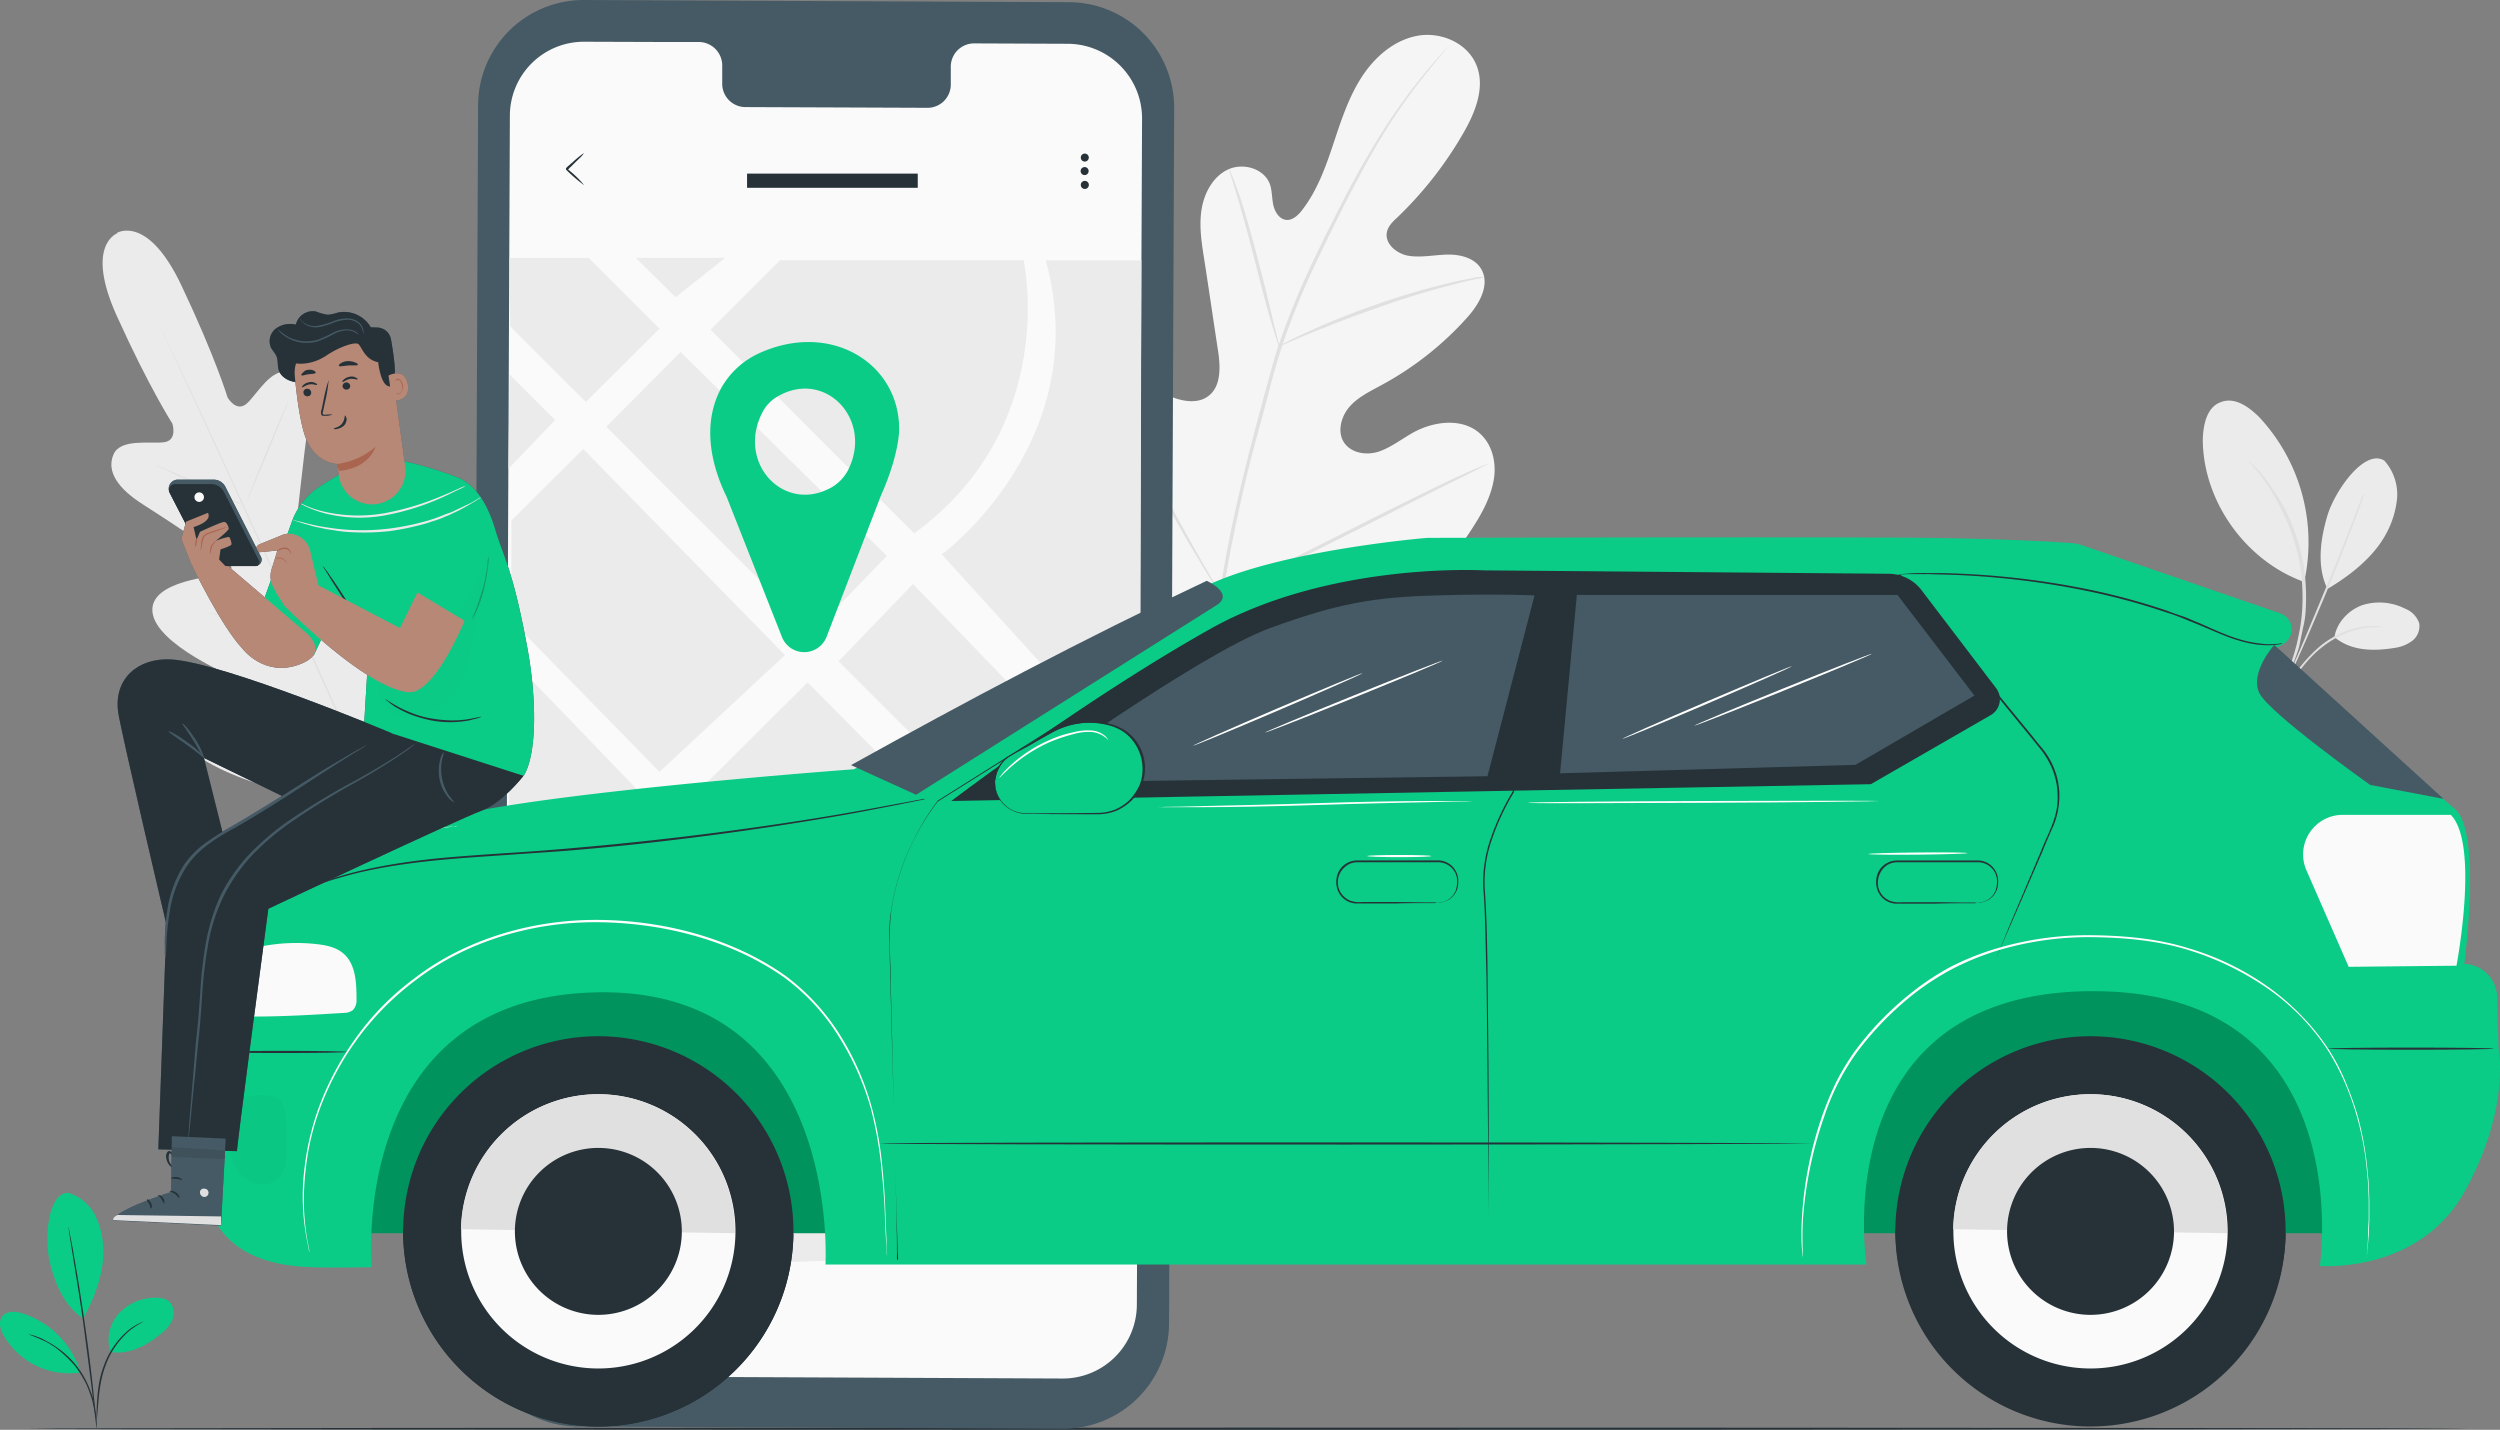 <svg xmlns="http://www.w3.org/2000/svg" viewBox="0 0 718.85 411.13"><rect x="0" y="0" width="718.85" height="411.13" fill="#808080" stroke="none"/><title>Asset 2</title><g id="Layer_2" data-name="Layer 2"><g id="Layer_1-2" data-name="Layer 1"><g id="p-plant-2"><path d="M685.61,132.46A14.64,14.64,0,0,1,689.28,143a26.46,26.46,0,0,1-3.36,10.81c-3.56,6.5-10.27,11.74-16.67,15.52-3.67-7.34-1.36-16.57,0-21.19C671.56,140.75,680.05,128.9,685.61,132.46Z" style="fill:#ebebeb"/><path d="M671.25,183.23c.62-4.2,4-7.76,8-9.23a16.36,16.36,0,0,1,12.38,1.05,6.86,6.86,0,0,1,4,4.19,5.4,5.4,0,0,1-1.89,4.93,10.89,10.89,0,0,1-5,2.1C682.36,187.32,676.17,187.21,671.25,183.23Z" style="fill:#ebebeb"/><path d="M655.3,201.06a6.44,6.44,0,0,1,.74-1.26c.63-1,1.36-2.1,2.2-3.46a43.42,43.42,0,0,1,8.81-10.49,26.18,26.18,0,0,1,12.48-5.67,20.52,20.52,0,0,1,4.2-.1,3.15,3.15,0,0,1,1.15.21,1.13,1.13,0,0,1,.42.1,30,30,0,0,0-5.66.21,27.93,27.93,0,0,0-12.17,5.67c-4.2,3.35-6.82,7.44-8.91,10.28a33.23,33.23,0,0,1-2.42,3.35C655.72,200.64,655.41,201.06,655.3,201.06Z" style="fill:#e0e0e0"/><path d="M679.84,142a1.63,1.63,0,0,1-.21.63c-.21.42-.31,1.05-.63,1.78-.52,1.57-1.36,3.78-2.41,6.5-2.1,5.56-5,13.11-8.5,21.4s-6.71,15.73-9.22,21.08c-1.27,2.73-2.21,4.82-2.94,6.29-.32.74-.63,1.26-.84,1.68l-.32.63a3.28,3.28,0,0,0,.22-.63c.2-.42.41-1.05.73-1.78.73-1.57,1.68-3.78,2.83-6.4,2.41-5.35,5.56-12.9,9-21.19s6.5-15.83,8.6-21.29c1.05-2.72,1.89-4.93,2.52-6.5.31-.73.52-1.26.73-1.78A1.2,1.2,0,0,0,679.84,142Z" style="fill:#e0e0e0"/><path d="M662.79,166.14A52.74,52.74,0,0,0,649.67,120c-3-3-7.14-6-11.17-4.34-4,1.47-5,6.54-5.11,10.8C633.5,144.12,645.6,161,662,167.13" style="fill:#ebebeb"/><path d="M646.73,132.71a13.76,13.76,0,0,1,2,1.88,12.06,12.06,0,0,1,2,2.26c.81,1,1.61,2.09,2.42,3.23.81,1.33,1.81,2.66,2.64,4.18a32.75,32.75,0,0,1,2.66,5.16,56.84,56.84,0,0,1,3.84,12.48A61.11,61.11,0,0,1,663,175a26.36,26.36,0,0,1-.81,5.64c-.34,1.75-.68,3.31-1,4.87s-.89,2.74-1.25,3.91a22,22,0,0,1-1.27,2.94c-.73,1.57-1.09,2.36-1.29,2.36s1.45-3.52,3-9.38c.34-1.56.69-3.12,1-4.87a51,51,0,0,0,.62-5.63,60.17,60.17,0,0,0-.76-13,57.93,57.93,0,0,0-3.83-12.28c-.83-1.72-1.65-3.64-2.48-5.16s-1.62-2.86-2.44-4.19C649.33,135.54,646.74,132.9,646.73,132.71Z" style="fill:#e0e0e0"/></g><g id="p-leaf-1"><path d="M33.88,67s-9.64,3.15-.31,23.81,16,31,16,31,1.57,4.83-2.41,5.35S34.62,126,32.63,130.68c-2.1,4.93,1.36,9.86,8.49,14.37S63.67,159.94,65,160.89s2.63,3.14,0,4S42.7,166.76,43.85,176.1,67,194.66,69.44,195.71s2.94,2.1,2.62,3.46-6.92,1.05-12.48,1.68-12,2.2-10.9,7.44,13.84,17,46,21.61l15,1.15,8.82-12.37c17.2-27.59,16.57-44.89,13.21-49.09s-8.7-.42-12.69,3.46-8.18,9.13-9.34,8.5-1.67-1.78-.94-4.3,8-25.28,1.57-32.2S90.42,152.5,88.11,154s-3.25-.95-3-2.63,2.2-20.13,3.35-28.52-.31-14.16-5.35-15.74S74,113.27,71,116s-5.55-1.68-5.55-1.68S61.89,102.57,52.13,82,33.57,67,33.57,67" style="fill:#ebebeb"/><path d="M110.45,234.62c-7.13-15.11-19.2-42.16-29.79-65.34S60.52,125.12,53.5,110c-3.46-7.55-6.4-13.63-8.29-17.93-.94-2.1-1.78-3.78-2.31-4.83A7.39,7.39,0,0,0,42.28,86a1.2,1.2,0,0,0-.22-.42,1.2,1.2,0,0,1,.22.42,6.45,6.45,0,0,0,.62,1.26c.53,1.15,1.37,2.73,2.31,4.83,2,4.19,4.93,10.27,8.5,17.83C60.84,125,70.38,146,81,169.07s22.65,50.23,29.68,65.34" style="fill:#e0e0e0"/><path d="M44.58,133.72s.43.11,1.05.32,1.58.63,2.73,1.15c2.31.95,5.45,2.41,8.91,4s6.51,3.14,8.82,4.19c1,.53,2,.95,2.72,1.26s1,.52,1,.52-.42-.1-1.05-.31-1.58-.63-2.73-1.15c-2.31-.95-5.46-2.42-8.91-4.09s-6.51-3-8.82-4.2c-1-.52-2-.94-2.72-1.26A4.45,4.45,0,0,1,44.58,133.72Z" style="fill:#e0e0e0"/><path d="M77.19,129.61c3.38-8.12,6-14.75,5.93-14.79s-2.94,6.51-6.32,14.63-6,14.75-5.94,14.8S73.8,137.74,77.19,129.61Z" style="fill:#e0e0e0"/><path d="M85.49,180.6l.63-.94c.52-.63,1.15-1.47,1.89-2.31,1.57-2,3.77-4.72,6.08-7.86s4.3-6.09,5.76-8.18c.64-.95,1.27-1.79,1.68-2.52s.63-.94.63-.84a2.65,2.65,0,0,1-.52.94c-.32.63-1,1.47-1.57,2.63-1.37,2.2-3.36,5.14-5.67,8.28s-4.61,5.87-6.18,7.87c-.84.94-1.58,1.78-2,2.31A7.17,7.17,0,0,0,85.49,180.6Z" style="fill:#e0e0e0"/><path d="M59.58,176.2a7.42,7.42,0,0,1,1.05.1c.73.11,1.68.21,2.73.32,2.3.31,5.56.84,9.12,1.36s6.82,1.05,9.12,1.47c1.06.21,2,.32,2.73.53s1,.2,1,.2a7.42,7.42,0,0,1-1-.1c-.73-.1-1.67-.21-2.73-.31-2.3-.32-5.55-.84-9.12-1.37s-6.82-1.05-9.12-1.47c-1-.21-2-.31-2.73-.52S59.58,176.3,59.58,176.2Z" style="fill:#e0e0e0"/><path d="M68.39,209.87a12.84,12.84,0,0,1,1.37.1c.94.11,2.09.21,3.56.42,3,.42,7.13.94,11.75,1.57s8.7,1.26,11.74,1.79c1.47.21,2.63.42,3.57.63s1.26.21,1.26.31a12.76,12.76,0,0,1-1.36-.1c-1-.11-2.1-.21-3.57-.42-3-.42-7.13-.95-11.75-1.58s-8.7-1.26-11.74-1.78c-1.47-.21-2.62-.42-3.57-.63S68.39,210,68.39,209.87Z" style="fill:#e0e0e0"/><path d="M100.8,214.38a6.68,6.68,0,0,1,.84-1.16c.63-.84,1.36-1.78,2.31-3,1.88-2.62,4.61-6.19,7.44-10.28s5.35-7.76,7-10.49c.84-1.25,1.57-2.41,2.1-3.25s.84-1.15.84-1.15l-.63,1.26c-.42.84-1.16,1.89-2,3.25-1.68,2.73-4.09,6.5-6.92,10.59s-5.56,7.66-7.55,10.18c-1.05,1.25-1.78,2.3-2.41,2.93A11.76,11.76,0,0,0,100.8,214.38Z" style="fill:#e0e0e0"/></g><g id="p-leaf-2"><path d="M345.8,191.09c-26.85-13.53-37-44.36-40.17-73-.53-4.72-1.78-9.76-.1-14.16s6.5-8.08,11-6.71c3.77,1.15,5.87,5,8.39,8.18a28.06,28.06,0,0,0,12.69,9c3.25,1.15,7.13,1.57,9.85-.53,3.78-2.83,3.47-8.6,2.73-13.32-1.36-8.81-2.62-17.62-4-26.43-.74-4.72-1.47-9.54-.63-14.26s3.46-9.34,7.76-11.22,10.28-.11,11.85,4.4c.63,1.89.52,3.88.95,5.87s1.67,4,3.56,4.3,3.67-1.36,4.83-2.93c4.19-5.46,6.6-12.06,8.8-18.67s4.3-13.22,8-19.09,9.22-10.8,15.94-12.17,14.47,1.79,17.2,8.18-.21,13.74-3.67,19.72A108.26,108.26,0,0,1,401.91,62.4c-1.37,1.26-2.84,2.63-3.15,4.51-.52,3.26,2.83,6,6.09,6.61,3.67.63,7.44-.21,11.22-.31s8,.94,9.86,4.19c2.62,4.51-.63,10.18-4.2,14.06a90.93,90.93,0,0,1-24.54,19.29c-3.25,1.79-6.82,3.47-9.23,6.3s-3.56,7.34-1.36,10.38,6.71,3.57,10.17,2.31,6.5-3.67,9.75-5.46c6.19-3.35,14.58-4.19,19.51.84,3.25,3.25,4.3,8.39,3.46,13s-3,8.81-5.45,12.69c-8.6,13.74-20.56,25.48-34.82,32.83C375.27,191,361.53,194.45,345.8,191.09Z" style="fill:#f5f5f5"/><path d="M350.52,172.21c2.09-15,5.77-31.14,10.17-48,1.15-4.2,2.2-8.39,3.36-12.48s2.2-8.18,3.46-12.06a219.94,219.94,0,0,1,8.81-21.92c3.14-6.82,6.4-13.22,9.44-19.2s6.08-11.43,9-16.25a168,168,0,0,1,15.52-22c2-2.41,3.67-4.3,4.82-5.56.53-.62.95-1,1.26-1.36l.42-.42a2.22,2.22,0,0,1-.42.53c-.31.31-.73.84-1.26,1.46-1.05,1.26-2.62,3.15-4.61,5.67A167.65,167.65,0,0,0,395.3,42.69q-4.24,7.39-8.81,16.36c-3,6-6.19,12.38-9.33,19.19a199,199,0,0,0-8.71,21.92q-1.89,5.82-3.46,12c-1.05,4.09-2.2,8.28-3.35,12.48a450.52,450.52,0,0,0-10.29,47.93" style="fill:#e0e0e0"/><path d="M367.83,99.74c-.11,0-.32-.63-.74-2s-1-3.15-1.68-5.45c-1.36-4.62-3-11-4.82-18.15s-3.57-13.42-4.93-18c-.73-2.31-1.26-4.09-1.68-5.45s-.63-2-.52-2a9,9,0,0,1,.83,1.88c.53,1.26,1.16,3.05,2,5.35,1.57,4.51,3.35,10.91,5.24,18s3.36,13.32,4.51,18.15c.52,2.2,1,4,1.36,5.45S367.83,99.74,367.83,99.74Z" style="fill:#e0e0e0"/><path d="M426.87,79.61a8.76,8.76,0,0,1-2.41.63c-1.57.31-3.78.83-6.51,1.57-5.45,1.36-13,3.56-21.08,6.4s-15.41,5.66-20.66,7.86c-2.62,1.05-4.72,2-6.19,2.62s-2.3,1-2.3,1a9.18,9.18,0,0,1,2.1-1.26c1.36-.73,3.45-1.78,6.08-2.94a219.24,219.24,0,0,1,20.56-8.18,209.17,209.17,0,0,1,21.29-6.19c2.72-.63,5-1,6.6-1.36A11.12,11.12,0,0,1,426.87,79.61Z" style="fill:#e0e0e0"/><path d="M351.15,171.06a6.82,6.82,0,0,1-.53-.63c-.31-.52-.84-1.26-1.36-2.1-1.16-1.78-2.83-4.4-4.72-7.65-4-6.5-9.13-15.73-14.68-25.91s-10.6-19.5-14.37-26.11c-1.89-3.25-3.36-5.88-4.51-7.76-.53-.84-.84-1.58-1.26-2.1s-.42-.74-.42-.74a4,4,0,0,1,.52.74c.32.52.84,1.26,1.37,2,1.15,1.78,2.83,4.41,4.72,7.66,4,6.5,9.12,15.73,14.68,25.9s10.59,19.41,14.37,26c1.89,3.25,3.35,5.88,4.51,7.76.52.84.84,1.58,1.26,2.1A2.88,2.88,0,0,1,351.15,171.06Z" style="fill:#e0e0e0"/><path d="M428,133.3a2.33,2.33,0,0,1-.73.42,23.32,23.32,0,0,0-2.2,1.16c-2.1,1.05-4.83,2.41-8.29,4.09-6.92,3.46-16.46,8.28-27.06,13.63S369.6,162.67,362.58,166c-3.46,1.68-6.4,2.93-8.39,3.77-.94.42-1.68.74-2.31.95s-.84.31-.84.31a2.32,2.32,0,0,1,.74-.42,23,23,0,0,0,2.2-1.15c2.1-1.05,4.82-2.41,8.28-4.09,6.93-3.46,16.47-8.29,27.06-13.64s20.14-10.07,27.17-13.42c3.46-1.68,6.4-2.94,8.39-3.78.94-.42,1.68-.73,2.3-.94Z" style="fill:#e0e0e0"/></g><g id="p-road"><path d="M710.26,410.82c0,.1-157.32.31-351.25.31S7.67,411,7.67,410.82s157.21-.32,351.34-.32C552.94,410.5,710.26,410.61,710.26,410.82Z" style="fill:#263238"/></g><g id="p-mob"><path d="M305.63,410.82l-139.38-.63A30.36,30.36,0,0,1,136,379.67l1.47-349.46A30.35,30.35,0,0,1,168,0L307.41.63a30.35,30.35,0,0,1,30.21,30.52l-1.47,349.46A30.42,30.42,0,0,1,305.63,410.82Z" style="fill:#455a64"/><path d="M307.1,12.59,280,12.48a6.7,6.7,0,0,0-6.61,6.82v4.93A6.69,6.69,0,0,1,266.82,31l-52.64-.21a6.7,6.7,0,0,1-6.51-6.92V19a6.77,6.77,0,0,0-6.5-6.92h-9.54L168,12a21.29,21.29,0,0,0-21.39,21.18l-1.47,341.18a21.38,21.38,0,0,0,21.18,21.4l139.18.62a21.29,21.29,0,0,0,21.39-21.18L328.39,34A21.46,21.46,0,0,0,307.1,12.59Z" style="fill:#fafafa"/><path d="M146.52,74.15h22.76L189.63,94.5l-21.18,21.08L146.73,93.87Z" style="fill:#ebebeb"/><path d="M194.25,85.48,182.82,74.15h25.69Z" style="fill:#ebebeb"/><path d="M204.32,94.81l20-20h70s10.69,47.83-31.47,78.56Z" style="fill:#ebebeb"/><path d="M195.71,101.21l-21.39,21.5L233.57,182,255,159.84Z" style="fill:#ebebeb"/><path d="M146.21,134.77l13.42-14-13.11-13.11Z" style="fill:#ebebeb"/><path d="M167.71,129.11l-20.66,20.55V178.4l42.58,43.53,36.08-33.56Z" style="fill:#ebebeb"/><path d="M270.81,159.42S315,127,300.7,74.88h27.48l-.32,147.26Z" style="fill:#ebebeb"/><path d="M262.52,167.91l-21.39,22.24,65.55,65.55,20-21.29Z" style="fill:#ebebeb"/><path d="M232.22,196.23l-33.57,33.35,67.13,66.71,33.56-32.41Z" style="fill:#ebebeb"/><path d="M146.32,336.67c2.83-.32,76.14-68.91,76.14-68.91l-76.14-79Z" style="fill:#ebebeb"/><path d="M168,53.28a47.55,47.55,0,0,1-5.25-4.51v-.42l.11-.1.1-.11.22-.21a1.92,1.92,0,0,1,.52-.42,7.8,7.8,0,0,1,.94-.84c.53-.52,1.16-1.05,1.68-1.47A15.66,15.66,0,0,1,167.93,44a7.74,7.74,0,0,1-1.37,1.57L165,47.09l-.94.95c-.22.1-.32.31-.53.52l-.21.21-.1.1-.11.11v-.42A29.23,29.23,0,0,1,168,53.28Z" style="fill:#263238"/><path d="M311.93,46.46a1.15,1.15,0,1,0-1.16-1.15A1.15,1.15,0,0,0,311.93,46.46Z" style="fill:#263238"/><path d="M312.69,50a1.15,1.15,0,1,0-1.63,0A1.14,1.14,0,0,0,312.69,50Z" style="fill:#263238"/><path d="M311.93,54.33a1.16,1.16,0,1,0-1.16-1.15A1.16,1.16,0,0,0,311.93,54.33Z" style="fill:#263238"/><path d="M263.89,49.92H214.81V54h49.08Z" style="fill:#263238"/></g><path id="p-map-icon-mob" d="M258.54,123.34c0-19.09-20-31.25-40.59-21.61A23.86,23.86,0,0,0,207.15,112c-5.14,10-2.84,21.4,1.78,30.84l15.94,40.38a6.88,6.88,0,0,0,12.8-.11l15.62-40.59C258.75,130.26,258.54,123.34,258.54,123.34ZM239.34,140c-13.74,8-27.68-6.82-20.13-21.4a11,11,0,0,1,4.4-4.61c13.74-8,27.69,6.81,20.14,21.39A12.4,12.4,0,0,1,239.34,140Z" style="fill:#0acc86"/><g id="p-car"><path d="M214.6,363.31,266,310l48.77,49.81Z" style="fill:#ebebeb"/><path d="M274,303.21l53.49-53c0,2.31-.42,109.82-.42,109.82Z" style="fill:#ebebeb"/><path d="M228.23,273.42l30.31,30.31-59.89,61.88L171,332.37Z" style="fill:#ebebeb"/><path d="M145.17,352.29l17.72-15.62,24.44,28.94H145.17V354.49" style="fill:#ebebeb"/><path d="M675.75,269.23H93.88V354.6H675.75Z" style="fill:#00a86b"/><g style="opacity:0.5"><g style="opacity:0.5"><path d="M675.75,269.23H93.88V354.6H675.75Z" style="opacity:0.5;isolation:isolate"/></g></g><path d="M228.14,354.87a56.11,56.11,0,1,0-56.91,55.3A56.1,56.1,0,0,0,228.14,354.87Z" style="fill:#263238"/><path d="M115.9,353.13v.11a56.12,56.12,0,0,0,112.23,1.67v-.1Z" style="fill:#263238"/><path d="M211.47,354.63a39.43,39.43,0,1,0-40,38.86A39.43,39.43,0,0,0,211.47,354.63Z" style="fill:#fafafa"/><path d="M172.54,314.64a39.45,39.45,0,0,0-40,38.81l78.76,1.15A39.29,39.29,0,0,0,172.54,314.64Z" style="fill:#e0e0e0"/><path d="M196.05,354.41a24,24,0,1,0-24.36,23.66A24,24,0,0,0,196.05,354.41Z" style="fill:#263238"/><path d="M657.2,354.87a56.11,56.11,0,1,0-56.91,55.3A56.1,56.1,0,0,0,657.2,354.87Z" style="fill:#263238"/><path d="M545,353.13v.11a56.12,56.12,0,0,0,112.22,1.68v-.11Z" style="fill:#263238"/><path d="M640.53,354.63a39.43,39.43,0,1,0-40,38.86A39.42,39.42,0,0,0,640.53,354.63Z" style="fill:#fafafa"/><path d="M601.6,314.64a39.45,39.45,0,0,0-40,38.81l78.77,1.15A39.31,39.31,0,0,0,601.6,314.64Z" style="fill:#e0e0e0"/><path d="M625.11,354.41a24,24,0,1,0-24.36,23.66A24,24,0,0,0,625.11,354.41Z" style="fill:#263238"/><path d="M245.53,221.19s-82.64,6.09-113.26,13C110.66,239,69,247.41,69.55,273.53L72.8,292.3s-15.42,7-15.42,25.07-3.77,45.93,32.3,47c6,.22,17.2,0,17.2,0s-6.92-76.77,63.56-79c71.74-2.31,66.91,78.24,66.91,78.24H536.68S524.41,285.17,601.61,285,667.05,364,667.05,364s28.42,2.41,41.64-21.39,9.75-40.91,9.75-40.91l-.42-15.1a9.76,9.76,0,0,0-9.44-9.44s5.14-38-2.73-44.58-51.28-46.25-51.28-46.25l2.1-1.26a4.85,4.85,0,0,0-1-8.7c-16.47-5.66-49.09-16.89-56.74-19.51a13.33,13.33,0,0,0-3.57-.73c-4.61-.32-17.51-1.16-41.22-1.47-28.94-.32-143.79,0-143.79,0s-39.54,3.25-61.56,12.9C325.77,178,245.53,221.19,245.53,221.19Z" style="fill:#0acc86"/><g style="opacity:0.4"><g style="opacity:0.4"><g style="opacity:0.4"><path d="M78.46,315.27c-3-.63-7.55-.63-9.86,1.36-1.67,1.47-2.1,4-2.41,6.19a27.59,27.59,0,0,0,.21,9.34,11.38,11.38,0,0,0,5.24,7.44c2.73,1.47,6.51,1.26,8.6-1.05,2-2.09,2.2-5.24,2.1-8.07-.1-4.09.21-7.45-.52-11.43a5.2,5.2,0,0,0-1-2.31A3.23,3.23,0,0,0,78.46,315.27Z" style="opacity:0.4;isolation:isolate"/></g></g></g><path d="M72.9,292.3c8.81,0,17.31-.52,26-1.05a4.27,4.27,0,0,0,2.61-.84,4.17,4.17,0,0,0,1-3.14c0-4.72-.21-10.07-3.78-13.11-2.2-1.89-5.13-2.42-8.07-2.73a52.7,52.7,0,0,0-21.08,2.1Z" style="fill:#fafafa"/><path d="M255.08,361.31a4.52,4.52,0,0,0-.1-.73c0-.52-.11-1.26-.11-2.2-.11-2-.32-4.83-.42-8.5s-.42-8.18-.94-13.32a112.35,112.35,0,0,0-3-17.41,77.65,77.65,0,0,0-8.5-19.72,61,61,0,0,0-16.36-18.25c-14.16-10.06-33.25-15.73-53.28-16s-39.12,6.08-52.86,16.67a80,80,0,0,0-17.2,17.52A82.83,82.83,0,0,0,92.2,318.21,73.51,73.51,0,0,0,88,335.41a75.46,75.46,0,0,0-.53,13.32,70.5,70.5,0,0,0,1,8.39c.21.94.31,1.68.42,2.2a4.54,4.54,0,0,1,.1.74,4,4,0,0,1-.21-.74c-.1-.52-.21-1.26-.42-2.2a70.57,70.57,0,0,1-1.15-8.39,66.49,66.49,0,0,1,.42-13.43,76.27,76.27,0,0,1,4.2-17.3A83.77,83.77,0,0,1,102,298.91a75.82,75.82,0,0,1,17.21-17.62c13.84-10.7,33-17,53.17-16.78s39.33,6,53.59,16.15A63,63,0,0,1,242.39,299a77.76,77.76,0,0,1,8.39,19.83,100.65,100.65,0,0,1,3,17.51c.53,5.25.73,9.75.84,13.42s.32,6.51.32,8.5c0,1,.1,1.68.1,2.2Z" style="fill:#fff"/><path d="M258.23,362.57v-.63a13.48,13.48,0,0,0-.11-1.88c0-1.68-.1-4.1-.21-7.24-.21-6.4-.42-15.63-.73-27.48s-.74-26.22-1.16-42.69c-.1-4.09-.2-8.39-.31-12.79a49.35,49.35,0,0,1,.31-6.71c.21-1.16.32-2.21.53-3.36s.42-2.2.73-3.36A65.87,65.87,0,0,1,262,243a69.81,69.81,0,0,1,7.66-12.8c16-10.07,33.45-21.08,51.81-32.61,4.61-2.94,9.23-5.88,13.95-8.81a106.55,106.55,0,0,1,14.78-8.29,143.06,143.06,0,0,1,16.05-6.4c2.73-.94,5.56-1.78,8.39-2.62s5.67-1.57,8.61-2.1a193.42,193.42,0,0,1,33.45-4.19,299.55,299.55,0,0,1,32.3.1h.32l-.11.32c-4.93,22.23-9.65,43.1-13.95,62.3A67.85,67.85,0,0,0,429,241.33a37.44,37.44,0,0,0-2.1,13.84q.48,6.93.63,13.53c.11,4.41.21,8.6.21,12.69.21,16.47.32,30.84.32,42.69v27.48c0-6.4-.11-15.63-.21-27.48s-.21-26.22-.42-42.69c-.11-4.09-.21-8.39-.32-12.69s-.21-8.81-.62-13.42a38.36,38.36,0,0,1,2.09-14.06,71.46,71.46,0,0,1,6.3-13.52v.1c4.29-19.19,8.91-40.17,13.84-62.3l.21.32a302.12,302.12,0,0,0-32.3-.11,202.39,202.39,0,0,0-33.35,4.2c-2.94.63-5.78,1.36-8.61,2.09s-5.66,1.68-8.39,2.63A154.56,154.56,0,0,0,350.2,181a119.9,119.9,0,0,0-14.78,8.18c-4.72,2.94-9.44,5.88-14.06,8.81-18.45,11.65-35.86,22.55-51.91,32.62h.1a66.08,66.08,0,0,0-7.65,12.69,67.17,67.17,0,0,0-4.62,13.32c-2.3,9-1.15,17.83-1.15,26.12.42,16.46.73,30.83,1.05,42.68s.52,21.19.63,27.48c.1,3.15.1,5.56.1,7.24v1.89C258.23,362.36,258.23,362.57,258.23,362.57Z" style="fill:#263238"/><path d="M448.58,167h2c1.25,0,3.14-.1,5.55-.1,4.83-.11,11.86-.21,20.66-.42,17.52-.32,42-.74,69.64-1.16h.11l.11.11c3.14,3.77,6.39,7.86,9.75,11.95,9.86,12.17,19.3,23.71,27.9,34.19,1.05,1.37,2.1,2.63,3.14,3.88a21.54,21.54,0,0,1,4.72,13.32,23,23,0,0,1-1.68,8.6c-1.15,2.52-2.2,5-3.14,7.35-4.09,9.44-7.34,17-9.65,22.23-1.15,2.62-2,4.62-2.62,6.08-.32.63-.53,1.16-.74,1.58a1.07,1.07,0,0,0-.2.52,4.66,4.66,0,0,0,.2-.52c.11-.42.42-.95.64-1.58.62-1.36,1.46-3.46,2.51-6.08,2.2-5.24,5.45-12.9,9.44-22.34,1.78-4.72,5-9.75,4.72-15.84a20.84,20.84,0,0,0-2.1-8.91,26.63,26.63,0,0,0-2.51-4.09c-1.06-1.26-2.1-2.62-3.15-3.88-8.6-10.49-18-22-27.9-34.09q-5-6.14-9.75-12l.2.1c-27.68.42-52.12.74-69.64,1.05-8.7.1-15.73.21-20.66.21h-7A5.57,5.57,0,0,1,448.58,167Z" style="fill:#263238"/><path d="M413.45,259.58a4.6,4.6,0,0,0,.84-.11,6.35,6.35,0,0,0,2.2-.84,5.45,5.45,0,0,0,2.2-2.93,8.21,8.21,0,0,0,.31-2.31,5.46,5.46,0,0,0-5.45-5.45H390.27a5.21,5.21,0,0,0-3.67,1.47,5.72,5.72,0,0,0,1.57,9.54,7.94,7.94,0,0,0,3.46.42h9.65c3.78,0,6.71.1,8.92.1h2.41a6,6,0,0,0,.84.11,4.93,4.93,0,0,0-.84.1H410.2c-2.21,0-5.25,0-8.92.11H389.85a6.13,6.13,0,0,1-1.89-.42,6,6,0,0,1-2.94-2.62,6.52,6.52,0,0,1-.73-4,6,6,0,0,1,1.89-3.77,6.15,6.15,0,0,1,4.09-1.58h23.28a5.81,5.81,0,0,1,5.14,3.25,6,6,0,0,1,.63,2.63,8.61,8.61,0,0,1-.32,2.41,6,6,0,0,1-2.41,3,8.12,8.12,0,0,1-2.3.84A1.85,1.85,0,0,1,413.45,259.58Z" style="fill:#263238"/><path d="M568.67,259.58a4.5,4.5,0,0,0,.84-.11,6.28,6.28,0,0,0,2.2-.84,5.4,5.4,0,0,0,2.2-2.93,7.87,7.87,0,0,0,.32-2.31,5.48,5.48,0,0,0-5.45-5.45H545.49a5.23,5.23,0,0,0-3.67,1.47,6.12,6.12,0,0,0-1.78,3.46A5.54,5.54,0,0,0,543.4,259a7.92,7.92,0,0,0,3.46.42h9.64c3.78,0,6.72.1,8.92.1h2.41a4.6,4.6,0,0,0,.84.11,5,5,0,0,0-.84.1h-2.41c-2.2,0-5.24,0-8.92.11H545.07a6.07,6.07,0,0,1-1.88-.42,5.93,5.93,0,0,1-2.94-2.62,6.52,6.52,0,0,1-.73-4A5.94,5.94,0,0,1,541.4,249a6.17,6.17,0,0,1,4.09-1.58h23.29a5.79,5.79,0,0,1,5.13,3.25,5.92,5.92,0,0,1,.64,2.63,9,9,0,0,1-.32,2.41,6,6,0,0,1-2.41,3,8.16,8.16,0,0,1-2.31.84A1.64,1.64,0,0,1,568.67,259.58Z" style="fill:#263238"/><path d="M704.7,234.3h-31a11.39,11.39,0,0,0-10.49,16L675.34,278l31-.32S713,242.69,704.7,234.3Z" style="fill:#fafafa"/><path d="M273.54,230.32l160.15-2.94,104.25-1.89,34.4-19.82a5.27,5.27,0,0,0,1.57-7.87l-21.39-28.1a12,12,0,0,0-9.33-4.72L426.56,164s-43.95-2.51-78.45,16.78C311.61,201.27,273.54,230.32,273.54,230.32Z" style="fill:#263238"/><path d="M347,167s8.07,3.67,2.83,7-86.42,54.53-86.42,54.53L244.7,220C277.73,201.68,311.19,183.86,347,167Z" style="fill:#455a64"/><path d="M266,229.79a1.24,1.24,0,0,1-.53.11,11.13,11.13,0,0,1-1.47.31c-1.36.32-3.25.63-5.66,1.16-4.93.94-12.16,2.41-21,3.88-17.82,3-42.47,6.6-69.95,9-6.82.63-13.53,1-20,1.47s-12.69.83-18.67,1.36c-11.85,1.05-22.55,2.73-31.15,5.35a86.68,86.68,0,0,0-19.61,8.18,56.59,56.59,0,0,0-4.93,3c-.52.31-1,.63-1.26.84s-.42.21-.42.21a3.21,3.21,0,0,1,.42-.32c.31-.21.74-.52,1.26-.84,1.15-.73,2.73-1.88,4.93-3.14A81.32,81.32,0,0,1,97.55,252c8.7-2.62,19.3-4.41,31.26-5.46,6-.52,12.16-.94,18.67-1.36s13.21-.94,20-1.57c27.47-2.42,52.12-5.88,70-8.81,8.92-1.47,16-2.83,21.08-3.78,2.41-.42,4.41-.84,5.67-1.05a11.28,11.28,0,0,0,1.46-.31A.23.23,0,0,0,266,229.79Z" style="fill:#263238"/><path d="M693.27,301.85c13.15,0,23.8-.15,23.8-.32s-10.65-.31-23.8-.31-23.81.14-23.81.31S680.12,301.85,693.27,301.85Z" style="fill:#263238"/><path d="M521.79,328.8c0,.1-60.3.31-134.56.31s-134.56-.1-134.56-.31,60.31-.32,134.56-.32S521.79,328.69,521.79,328.8Z" style="fill:#263238"/><path d="M80.77,302.79c10.48,0,19-.14,19-.32s-8.5-.31-19-.31-19,.14-19,.31S70.28,302.79,80.77,302.79Z" style="fill:#263238"/><path d="M653.94,185.43s-7.13,8-4.3,13.84,31.88,26.43,31.88,26.43l21.09,4Z" style="fill:#455a64"/><path d="M453.41,171.06l-4.83,51.29,84.95-2.42L567.72,200,545.6,171.06Z" style="fill:#455a64"/><path d="M293.68,225s51.18-37,71.42-44.37c19.51-7.13,29.68-8.91,47.93-9.43,17.52-.53,28.21,0,28.21,0l-13.53,52Z" style="fill:#455a64"/><path d="M286.13,225.07a9.16,9.16,0,0,1,4.61-7.86l11.74-6.61a22.38,22.38,0,0,1,11-2.83,23,23,0,0,1,7,1.15,13,13,0,0,1-4.3,25.17h-21A9,9,0,0,1,286.13,225.07Z" style="fill:#0acc86"/><path d="M286.13,225.07a9.65,9.65,0,0,0,.1,1.16,7.85,7.85,0,0,0,1,3,9.61,9.61,0,0,0,3.56,3.56,8.75,8.75,0,0,0,3.05.95c1.15.1,2.3.1,3.56.1,5.14,0,11.22,0,17.93-.1a14.12,14.12,0,0,0,5-.84,13.25,13.25,0,0,0,4.41-2.83,15.12,15.12,0,0,0,3-4.51,12.55,12.55,0,0,0,.73-5.56,13.09,13.09,0,0,0-5.24-9.44,14.1,14.1,0,0,0-4.83-2.1,21.32,21.32,0,0,0-5-.63,22,22,0,0,0-9.23,2c-1.36.62-2.62,1.36-3.78,2s-2.41,1.36-3.46,2c-2.2,1.26-4.3,2.31-6,3.36a8.26,8.26,0,0,0-3.56,3.56,7.85,7.85,0,0,0-1.05,3,5.09,5.09,0,0,0-.31,1.26,3.13,3.13,0,0,1,0-1.15,10,10,0,0,1,.94-3.15,8.22,8.22,0,0,1,3.67-3.67c1.78-1,3.78-2.2,6-3.46,1.15-.63,2.31-1.26,3.46-2s2.41-1.47,3.88-2.1a22.69,22.69,0,0,1,9.44-2.1,23,23,0,0,1,5.24.63,15.13,15.13,0,0,1,5,2.1,13.05,13.05,0,0,1,5.56,9.75,13.07,13.07,0,0,1-4,10.49,14.34,14.34,0,0,1-4.62,2.94,14.56,14.56,0,0,1-5.13.84c-6.72,0-12.8,0-17.94-.11-1.26,0-2.52,0-3.67-.1a9.27,9.27,0,0,1-6.82-4.72,9.88,9.88,0,0,1-.94-3.15A7.42,7.42,0,0,1,286.13,225.07Z" style="fill:#263238"/><path d="M680.58,361.73V361c0-.53.1-1.26.1-2.1a29.4,29.4,0,0,0,.21-3.46c0-1.36.11-2.94.21-4.72v-5.87c-.1-2.2-.1-4.51-.42-7a85.26,85.26,0,0,0-3-16.89,80.32,80.32,0,0,0-3.35-9.44,70.32,70.32,0,0,0-5-9.54,64.59,64.59,0,0,0-16.36-17.1,82.4,82.4,0,0,0-23.49-11.64c-8.71-2.72-18.25-3.67-28-3.77a90.73,90.73,0,0,0-27.89,4.09,75.54,75.54,0,0,0-12.38,5.14,76.43,76.43,0,0,0-10.8,7,90.35,90.35,0,0,0-16.57,17,71.33,71.33,0,0,0-5.56,9.23,73.94,73.94,0,0,0-3.78,9.23,114.43,114.43,0,0,0-6.08,29.47c-.21,3.57-.11,6.3-.11,8.18a17.31,17.31,0,0,1,.11,2.1v.74a4.28,4.28,0,0,0-.11-.74c0-.52-.1-1.15-.21-2.1a70.28,70.28,0,0,1,0-8.18A108.76,108.76,0,0,1,523.89,321a95.46,95.46,0,0,1,3.77-9.23,67.54,67.54,0,0,1,5.56-9.34,89,89,0,0,1,16.68-17.2,77,77,0,0,1,10.8-7.13A78.86,78.86,0,0,1,573.18,273a92.15,92.15,0,0,1,28.11-4.09c9.75.11,19.3,1,28.11,3.78a77.08,77.08,0,0,1,23.7,11.75,69.3,69.3,0,0,1,9.23,8.18,63.9,63.9,0,0,1,7.24,9.12,57,57,0,0,1,5,9.65,95.83,95.83,0,0,1,3.36,9.44,93.11,93.11,0,0,1,2.93,17c.32,2.52.32,4.93.42,7v6c-.1,1.78-.1,3.35-.21,4.72s-.21,2.51-.31,3.45-.11,1.68-.21,2.1A1,1,0,0,1,680.58,361.73Z" style="fill:#fff"/><path d="M425.4,230.32h-.94c-.63,0-1.57,0-2.73.1-2.41,0-5.87.11-10.07.21-8.49.21-20.24.42-33.14.84s-24.75.63-33.24.63h-12.8c.63,0,1.57,0,2.73-.1,2.41,0,5.87-.11,10.07-.21,8.49-.21,20.24-.42,33.14-.84s24.64-.63,33.14-.63H425.4Z" style="fill:#fff"/><path d="M402.33,246.47c5.1,0,9.23-.14,9.23-.32s-4.13-.31-9.23-.31-9.23.14-9.23.31S397.24,246.47,402.33,246.47Z" style="fill:#fff"/><path d="M389.41,200.59c14.12-5.72,25.51-10.48,25.45-10.64s-11.57,4.34-25.69,10.06-25.51,10.48-25.45,10.64S375.29,206.31,389.41,200.59Z" style="fill:#fff"/><path d="M367.54,204.28c13.48-5.77,24.34-10.57,24.27-10.73s-11,4.38-24.51,10.15S343,214.28,343,214.44,354.07,210.05,367.54,204.28Z" style="fill:#fff"/><path d="M512.84,198.61c14.13-5.72,25.52-10.48,25.45-10.64s-11.56,4.34-25.68,10.05-25.51,10.48-25.45,10.65S498.72,204.32,512.84,198.61Z" style="fill:#fff"/><path d="M491,202.3c13.47-5.77,24.34-10.58,24.27-10.74s-11,4.39-24.51,10.16-24.34,10.57-24.28,10.73S477.52,208.07,491,202.3Z" style="fill:#fff"/><path d="M540.56,230.32c0,.1-22.65.42-50.65.52s-50.66.21-50.66,0,22.65-.42,50.66-.52S540.56,230.21,540.56,230.32Z" style="fill:#fff"/><path d="M551.5,245.75c7.88-.08,14.26-.28,14.26-.45s-6.39-.26-14.27-.18-14.26.27-14.26.45S543.62,245.82,551.5,245.75Z" style="fill:#fff"/><path d="M131.32,237.55a1.46,1.46,0,0,1-.63.11c-.42.1-1.05.1-1.78.21s-1.68.21-2.83.42-2.31.31-3.67.63c-2.73.52-6,1.15-9.55,2.1a102.81,102.81,0,0,0-11.33,3.77,118.84,118.84,0,0,0-10.9,4.93,82.47,82.47,0,0,0-8.39,4.93c-1.16.73-2.2,1.47-3.15,2.1a26.65,26.65,0,0,0-2.31,1.68c-.62.42-1,.73-1.46,1s-.53.32-.53.32a1.2,1.2,0,0,1,.42-.42c.31-.32.84-.63,1.36-1.15a26.65,26.65,0,0,1,2.31-1.68c1-.63,1.89-1.37,3-2.1,2.31-1.57,5.14-3.25,8.39-5a119.72,119.72,0,0,1,10.91-5c4-1.57,7.86-2.73,11.43-3.77a91.16,91.16,0,0,1,9.55-2c1.36-.21,2.62-.42,3.77-.52s2.1-.21,2.83-.32a12.84,12.84,0,0,1,1.79-.1C131.11,237.45,131.32,237.45,131.32,237.55Z" style="fill:#fff"/><path d="M318.64,212.8a5.19,5.19,0,0,0-1.05-.94,7.64,7.64,0,0,0-3.46-1.36,15.4,15.4,0,0,0-5.56.62,48.81,48.81,0,0,0-6.61,2.21,44,44,0,0,0-10.7,6.71c-2.51,2.1-3.77,3.67-3.88,3.57s.32-.42.84-1.16a34.69,34.69,0,0,1,2.73-2.73,40.3,40.3,0,0,1,10.8-6.92,31.4,31.4,0,0,1,6.71-2.2,16.3,16.3,0,0,1,5.77-.52,6.68,6.68,0,0,1,3.57,1.57c.32.31.52.63.73.84A1,1,0,0,0,318.64,212.8Z" style="fill:#fff"/><path d="M656.25,185.11a19.27,19.27,0,0,1-4.51.42,26.06,26.06,0,0,1-5.24-.63,42.88,42.88,0,0,1-6.72-2.09c-2.41-.95-5-2.1-7.76-3.25-1.36-.53-2.83-1.16-4.4-1.79s-3-1.15-4.72-1.68a190.45,190.45,0,0,0-21.4-5.87,235.13,235.13,0,0,0-40-4.93c-2.62-.1-4.93-.1-6.92-.21h-5.24c-1.37,0-2.52.11-3.36.11h-.84a2.51,2.51,0,0,0,.84-.11c.84,0,1.89-.1,3.36-.21s3.25-.1,5.24-.1,4.4,0,6.92.1a234.72,234.72,0,0,1,40.07,4.83A190.25,190.25,0,0,1,623,175.57c1.57.63,3.15,1.15,4.72,1.68s2.94,1.26,4.41,1.78c2.83,1.26,5.34,2.41,7.75,3.36a43.52,43.52,0,0,0,6.62,2.1,42.62,42.62,0,0,0,5.13.73,28.32,28.32,0,0,0,3.36-.11c.31,0,.63-.1.84-.1S656.25,185,656.25,185.11Z" style="fill:#263238"/></g><g id="p-person"><path d="M124.82,139.18l-6.29,30,16.78,10.07,6.4-18.46S139.08,138.44,124.82,139.18Z" style="fill:#455a64"/><path d="M135.31,179.24a9.39,9.39,0,0,1-1.36-.73c-.95-.53-2.21-1.26-3.68-2.1-3.14-1.89-7.55-4.41-12.58-7.24l-.21-.1v-.21c.42-2.21.94-4.62,1.47-7.14.73-3.77,1.46-7.23,2.2-10.48.31-1.58.63-3.15.94-4.62a14,14,0,0,1,1.37-3.88,7.93,7.93,0,0,1,4.3-4,5.82,5.82,0,0,1,1.57-.32c.42,0,.52,0,.52.11a6.86,6.86,0,0,0-2.09.42,7.76,7.76,0,0,0-4.1,4,17.64,17.64,0,0,0-1.25,3.78c-.32,1.46-.63,2.93-1,4.61-.63,3.25-1.36,6.82-2.09,10.49-.53,2.52-1,4.93-1.47,7.13l-.11-.31c5,2.93,9.34,5.56,12.48,7.44,1.47.95,2.73,1.68,3.57,2.21C134.89,178.93,135.31,179.24,135.31,179.24Z" style="fill:#455a64"/><path d="M151.67,186.48c-4.2-23-7-26.43-9.34-34.4-2.3-7.76-6.08-13-10.8-14.79-3.14-1.26-19-6.92-24.44-5a68.07,68.07,0,0,0-15.2,7.66,20.14,20.14,0,0,0-8,10.17l-8.5,23.71,14.79,14.68,7.44-15.73,8.08,18.88-1.15,19.08,46,12.38C154.71,216.37,154.08,199.48,151.67,186.48Z" style="fill:#455a64"/><path d="M139.71,161.52c-2,11.95-2.31,13.63-4.4,25.59-.74,4.09-2.73,10.48-5.67,13.42-2.2,2.2-4.3,4.3-7.23,5s-7,.73-9.65-.42-4.83-6.3-3.77-8.92c3.88.84,5.13,2.1,8.49,0,2.94-1.89,7.13-6,8.7-9.12C132.79,174,134.68,173.58,139.71,161.52Z" style="fill:#455a64"/><path d="M106.36,184.59a19.54,19.54,0,0,1-2-3.15c-1.26-2.09-2.94-4.82-4.72-7.76s-3.57-5.56-4.83-7.65-2-3.15-2-3.26a2.48,2.48,0,0,1,.63.74c.42.52,1,1.26,1.57,2.2,1.37,1.89,3.15,4.62,5,7.55s3.46,5.77,4.61,7.87c.53,1.05,1,1.89,1.26,2.41C106.25,184.28,106.36,184.59,106.36,184.59Z" style="fill:#455a64"/><path d="M138.46,206.09a9.54,9.54,0,0,1-1.06.42c-.31.1-.83.21-1.25.31s-1.05.32-1.79.42a30,30,0,0,1-4.61.42,28.73,28.73,0,0,1-5.77-.52,38.87,38.87,0,0,1-5.56-1.57,31.33,31.33,0,0,1-4.19-2,8.94,8.94,0,0,1-1.47-.94,4.86,4.86,0,0,1-1.05-.84c-.63-.42-.95-.73-.84-.73s1.36.94,3.67,2.2a40.9,40.9,0,0,0,4.2,1.89,27.13,27.13,0,0,0,5.45,1.46,36,36,0,0,0,5.66.53,29.8,29.8,0,0,0,4.62-.32C136.88,206.4,138.46,206,138.46,206.09Z" style="fill:#455a64"/><path d="M120,170.33c-.1.41-5,10.27-5,10.27L91.57,168.33l-2.41-10.07a6.25,6.25,0,0,0-2.73-3.77,6.09,6.09,0,0,0-4.82-.84l-6.92,2.83a1.93,1.93,0,0,0-1.16,1.36c-.1.53,0,1,1,.95,1.68-.11,5.24-.53,5.24-.53L78,164a6.68,6.68,0,0,0,.42,4.51l1.05,2,2.31,3.68s22.76,23.28,35.45,24.85c7.65.95,16.36-20.55,16.36-20.55Z" style="fill:#455a64"/><path d="M79.61,158.47l.53-.52a4,4,0,0,1,1.78-.53,1.79,1.79,0,0,1,1.58,1.05c.21.42.1.84,0,.74s0-.32-.22-.63a1.73,1.73,0,0,0-1.36-.74,4,4,0,0,0-1.68.42C79.93,158.37,79.61,158.58,79.61,158.47Z" style="fill:#455a64"/><path d="M82.55,162a1.33,1.33,0,0,0-.42-.42,2.91,2.91,0,0,0-1-.84,2,2,0,0,0-1.36-.1,3.68,3.68,0,0,0-.63.1,1.44,1.44,0,0,1,.52-.31,1.83,1.83,0,0,1,1.47.1,2.64,2.64,0,0,1,1.16,1C82.55,161.83,82.55,162,82.55,162Z" style="fill:#455a64"/><path d="M133.84,139.7a3,3,0,0,1-.42.31,7.35,7.35,0,0,1-1.26.63c-1.16.53-2.73,1.37-4.83,2.31a71,71,0,0,1-16.67,5.24,40.53,40.53,0,0,1-17.41-.62,36.14,36.14,0,0,1-5-1.79c-.53-.21-1-.52-1.26-.63s-.42-.21-.42-.31.63.21,1.78.73a28.91,28.91,0,0,0,5,1.58,44,44,0,0,0,17.2.42,78.7,78.7,0,0,0,16.58-5c2.1-.84,3.67-1.57,4.82-2.1S133.84,139.7,133.84,139.7Z" style="fill:#455a64"/><path d="M138.24,143.06a3.19,3.19,0,0,1-.41.31c-.43.21-.84.53-1.37.84s-1.36.84-2.3,1.36-1.89,1.05-3,1.58c-.63.31-1.15.52-1.78.84s-1.36.52-2,.84c-1.37.62-2.94,1-4.51,1.57a76.33,76.33,0,0,1-10.8,2.31,65.89,65.89,0,0,1-11,.31,33.88,33.88,0,0,1-4.82-.52l-2.2-.32c-.74-.1-1.37-.31-2-.42a21.79,21.79,0,0,1-3.35-.84c-1-.21-1.79-.52-2.52-.73s-1.15-.42-1.57-.53a3.51,3.51,0,0,1-.53-.21,1.81,1.81,0,0,1,.53.11c.42.1.94.31,1.57.42s1.57.42,2.52.63,2.1.52,3.35.73l2,.32c.73.1,1.36.21,2.2.31,1.47.21,3,.32,4.82.42a65.44,65.44,0,0,0,11-.42,73.75,73.75,0,0,0,10.69-2.2,45.58,45.58,0,0,0,4.51-1.57c.74-.32,1.37-.53,2-.74s1.25-.52,1.88-.84c1.16-.52,2.21-1.05,3.15-1.47a16.5,16.5,0,0,0,2.31-1.25c.63-.32,1.05-.63,1.46-.84C138.14,143.06,138.24,143,138.24,143.06Z" style="fill:#455a64"/><path d="M112.65,210.81S64.2,190.46,49.2,189.62c-9.44-.52-16.57,5.46-15.21,15.21.63,4.83,14.06,61.88,14.06,61.88l20.45-9.33-9.86-39.44,39.85,19.4Z" style="fill:#455a64"/><path d="M52.45,208c-.21.1,1.47,2.2,3.15,4.93s2.83,5.14,3,5-.63-2.62-2.41-5.35S52.66,207.87,52.45,208Z" style="fill:#455a64"/><path d="M48.47,210.28c-.11.21,2.3,1.79,5.24,3.89s5.14,4,5.25,3.88a20.57,20.57,0,0,0-4.83-4.41C51.2,211.44,48.57,210.07,48.47,210.28Z" style="fill:#455a64"/><path d="M150.52,223.08s-6.09,7.87-12,10c-7.34,2.73-61.36,28.22-61.36,28.22S67.45,334,68.18,331l-22.65-.52,2.41-67c.32-8.6,7.13-18.46,14.58-22.87l50-29.78Z" style="fill:#455a64"/><path d="M47.63,275.63a3.52,3.52,0,0,0,.1-.95c0-.63.11-1.57.11-2.62a67.65,67.65,0,0,1,.94-9.65,32.62,32.62,0,0,1,4.93-13.32,26,26,0,0,1,5.77-6,56.25,56.25,0,0,1,7.66-4.82c10.9-6.19,20.24-12.59,27.16-17,3.46-2.2,6.29-4,8.18-5.14.94-.53,1.68-1,2.2-1.36a4.24,4.24,0,0,0,.74-.53,5.06,5.06,0,0,0-.84.42c-.53.32-1.37.73-2.31,1.26-2,1.15-4.82,2.83-8.39,4.93-7,4.3-16.47,10.49-27.27,16.78a80.81,80.81,0,0,0-7.76,4.93,25.76,25.76,0,0,0-6,6.19,33.56,33.56,0,0,0-4.82,13.53,60.81,60.81,0,0,0-.63,9.75v2.62A3.41,3.41,0,0,1,47.63,275.63Z" style="fill:#455a64"/><path d="M53.92,330.37A1.65,1.65,0,0,1,54,330c0-.31.1-.63.1-1.05.11-1,.21-2.41.42-4.19.42-3.78.84-9,1.57-15.63.32-3.25.63-6.92,1.05-10.8s.74-8,1-12.38a130.77,130.77,0,0,1,1.57-13.63A53.27,53.27,0,0,1,64,258.32a50.74,50.74,0,0,1,8.18-12.06,74.14,74.14,0,0,1,10.28-9A208.5,208.5,0,0,1,102.17,225c5.76-3.25,10.27-6.08,13.32-8.18a39.92,39.92,0,0,0,3.46-2.52c.31-.31.63-.52.83-.73s.32-.21.32-.21a1.66,1.66,0,0,1-.32.21,3.46,3.46,0,0,1-.94.63c-.84.52-2,1.36-3.57,2.41-3,2-7.65,4.82-13.42,8A201.43,201.43,0,0,0,82,236.71a75.5,75.5,0,0,0-10.38,9,50,50,0,0,0-8.39,12.17,58.9,58.9,0,0,0-4.2,14.16,132.73,132.73,0,0,0-1.47,13.63c-.31,4.41-.63,8.5-1.05,12.38s-.62,7.45-.94,10.8c-.52,6.5-1,11.85-1.26,15.63-.1,1.78-.21,3.25-.31,4.3a3.72,3.72,0,0,1-.11,1.15Z" style="fill:#455a64"/><path d="M107.2,95.34a8.88,8.88,0,0,0-10.07-5.46,13.56,13.56,0,0,1-2.83.63,14.38,14.38,0,0,1-3.46-.94,5,5,0,0,0-5.77,3.77A7,7,0,0,0,79.3,94.5,4.59,4.59,0,0,0,77.94,100c.42.74,1,1.36,1.47,2.2.63,1.26.31,2.84.73,4.2.63,2,2.83,3.25,4.93,3.46a16.55,16.55,0,0,0,6.29-.94" style="fill:#455a64"/><path d="M97.45,136.87c-.32-2-.42-3.46-.42-3.46s-6.72,0-9.44-8.39c-1.36-4.2-2.31-11.22-2.83-17A9.2,9.2,0,0,1,93.46,98L111.4,97l.42,2.84,4.72,34.5a9.63,9.63,0,0,1-19.09,2.52Z" style="fill:#455a64"/><path d="M87.27,113a1.08,1.08,0,0,0,1.26.94,1,1,0,0,0,.94-1.15,1.09,1.09,0,0,0-1.25-1A1,1,0,0,0,87.27,113Z" style="fill:#455a64"/><path d="M86.85,111.38c.21.11,1-.63,2.1-.84s2.1.32,2.2.11-.1-.32-.52-.53a2.49,2.49,0,0,0-1.79-.2,3.12,3.12,0,0,0-1.67.83C86.85,111.07,86.75,111.38,86.85,111.38Z" style="fill:#455a64"/><path d="M98.49,111.07a1.08,1.08,0,0,0,1.26.94,1,1,0,0,0,.94-1.15,1.11,1.11,0,0,0-2.2.21Z" style="fill:#455a64"/><path d="M98.49,109.81c.21.11,1-.63,2.1-.84s2.1.32,2.21.11-.11-.32-.53-.53a2.42,2.42,0,0,0-1.78-.21,3.2,3.2,0,0,0-1.68.84C98.49,109.39,98.39,109.71,98.49,109.81Z" style="fill:#455a64"/><path d="M95.56,119.25c0-.11-.74-.11-2,0-.32,0-.63,0-.74-.21s0-.53.11-.94c.2-.74.31-1.58.52-2.42a42.91,42.91,0,0,0,1.05-6.39,45.69,45.69,0,0,0-1.57,6.29c-.21.84-.32,1.68-.53,2.41a1.74,1.74,0,0,0,0,1.26.57.57,0,0,0,.53.31h.52A5.91,5.91,0,0,0,95.56,119.25Z" style="fill:#455a64"/><path d="M97,133.41a21.7,21.7,0,0,0,11-4.93s-1.89,6.29-10.59,6.92Z" style="fill:#455a64"/><path d="M99.23,119.46c-.21,0,0,1.26-.94,2.41S96,123,96,123.23s.31.21.94.11a4.14,4.14,0,0,0,2-1,2.82,2.82,0,0,0,.73-2C99.44,119.77,99.33,119.46,99.23,119.46Z" style="fill:#455a64"/><path d="M97.45,105.19c.21.32,1.36,0,2.72-.1s2.63.1,2.73-.21c.11-.11-.21-.42-.73-.63a5.73,5.73,0,0,0-2.1-.42,4.2,4.2,0,0,0-2.1.63C97.55,104.77,97.34,105,97.45,105.19Z" style="fill:#455a64"/><path d="M86.75,107.92c.21.21,1-.21,2-.31s1.89-.11,2-.42c.11-.11-.1-.42-.52-.63a2.83,2.83,0,0,0-1.68-.21,2,2,0,0,0-1.47.84C86.64,107.5,86.54,107.82,86.75,107.92Z" style="fill:#455a64"/><path d="M83.81,104.25s4.72,1.57,10.17-2.1c3.57-2.41,8-3.88,9-3.25s1.79,4.51,5.77,5.25c0,0,.74,7.55,3.67,6.92,2.1-.42.84-8.81,0-13.53a4.14,4.14,0,0,0-3.88-3.36L103,94l-6.92,1.89-7.44,2L83,100.16Z" style="fill:#455a64"/><path d="M111.71,108c.11-.11,4.72-2.52,5.56,2.51s-4.3,4.83-4.41,4.72S111.71,108,111.71,108Z" style="fill:#455a64"/><path d="M114.12,113.06a.31.31,0,0,1,.21.11,1.48,1.48,0,0,0,.63-.11,1.93,1.93,0,0,0,.63-2.1,5.65,5.65,0,0,0-.42-1.26,1.09,1.09,0,0,0-.73-.52c-.32,0-.42.21-.53.32v.2a.45.45,0,0,1-.1-.31.39.39,0,0,1,.1-.31.79.79,0,0,1,.42-.21,1.15,1.15,0,0,1,1,.63,2.62,2.62,0,0,1,.53,1.36,2.39,2.39,0,0,1-1,2.41,1.1,1.1,0,0,1-.84,0Z" style="fill:#455a64"/><path d="M86.22,91.56a4.19,4.19,0,0,0,.53.63,3.93,3.93,0,0,0,1.88,1.26,6,6,0,0,0,3.36.1,22.18,22.18,0,0,0,4-1.25,10.61,10.61,0,0,1,4.3-.74A5.3,5.3,0,0,1,103.53,93a3.89,3.89,0,0,1,1,2.2,2.06,2.06,0,0,1-.11.84,5,5,0,0,0-.1-.84,4.64,4.64,0,0,0-1.05-2,5.13,5.13,0,0,0-3-1.26,12.48,12.48,0,0,0-4.1.73A24.91,24.91,0,0,1,92.1,94a6.52,6.52,0,0,1-3.57-.31,4.17,4.17,0,0,1-1.89-1.47A.87.87,0,0,1,86.22,91.56Z" style="fill:#455a64"/><path d="M103.11,96.39a2.32,2.32,0,0,0-.74-.63A4.71,4.71,0,0,0,99.85,95a7.76,7.76,0,0,0-3.77,1,36.55,36.55,0,0,1-4.51,2.09,11.21,11.21,0,0,1-8.91-.94,11.7,11.7,0,0,1-2.21-1.68c-.42-.52-.62-.73-.62-.84a22.91,22.91,0,0,0,3,2.2,11.51,11.51,0,0,0,8.6.84A44.8,44.8,0,0,0,96,95.55a8.36,8.36,0,0,1,4.09-.84,5.07,5.07,0,0,1,2.62.94A1.88,1.88,0,0,1,103.11,96.39Z" style="fill:#455a64"/><path d="M87.58,181.55,63.25,160.78l-8.07,1.78s8.49,17.62,14.58,24c0,0,6.08,8.08,16,4.62S87.58,181.55,87.58,181.55Z" style="fill:#455a64"/><path d="M61.36,137.92H51a2.62,2.62,0,0,0-2.41,3.25L59,161.41a2.51,2.51,0,0,0,2.1,1.26H73.64A1.75,1.75,0,0,0,75,160.05L64.93,140.23A3.81,3.81,0,0,0,61.36,137.92Z" style="fill:#455a64"/><path d="M60.74,139.18H50.36a1.78,1.78,0,0,0-1.58,2.51L59,161.52a2.49,2.49,0,0,0,2.09,1.25H73.53a1.06,1.06,0,0,0,1-1.46L64.41,141.48A4.22,4.22,0,0,0,60.74,139.18Z" style="fill:#455a64"/><path d="M59.79,147.46,53.5,150l-1.36,5,3,7.55,11.12,1.68L63,160.89l.42-2.94s3.15-.94,3.15-1.47-.42-2.1-.84-2.1A20.75,20.75,0,0,0,62,155.54s3.87-3,3.77-3.57-.52-1.78-1.26-1.89-7,2.84-7,2.84l-1,2.3-.84-3.67C55.7,151.55,61.16,150,59.79,147.46Z" style="fill:#455a64"/><path d="M60.63,159.42a3.94,3.94,0,0,1-.21-.63,3,3,0,0,1,.21-1.57,3.49,3.49,0,0,1,.95-1.37c.31-.31.52-.42.52-.31s-.74.63-1.15,1.78A4.89,4.89,0,0,0,60.63,159.42Z" style="fill:#455a64"/><path d="M57.59,158.26a5.78,5.78,0,0,0,.21-1.67,6.13,6.13,0,0,1,.31-1.79,1.92,1.92,0,0,1,.64-.94,2.06,2.06,0,0,1,1-.63c1.47-.52,2.84-.94,3.88-1.26s1.58-.52,1.68-.42a12.38,12.38,0,0,1-1.57.63c-1,.42-2.31.84-3.78,1.36a2.87,2.87,0,0,0-.94.53,2.32,2.32,0,0,0-.53.84,15.44,15.44,0,0,0-.42,1.78C58,157.74,57.69,158.26,57.59,158.26Z" style="fill:#455a64"/><path d="M56.59,156c.11-.68.11-1.25,0-1.27s-.3.52-.41,1.2-.11,1.26,0,1.28S56.48,156.7,56.59,156Z" style="fill:#455a64"/><path d="M57.27,144.32A1.37,1.37,0,1,0,55.91,143,1.37,1.37,0,0,0,57.27,144.32Z" style="fill:#455a64"/><path d="M49.3,335.62c0,.1.63.21,1.58.1a12.84,12.84,0,0,0,1.68-.42,3.53,3.53,0,0,0,.94-.42,2.15,2.15,0,0,1,.52-.31.62.62,0,0,0,.11-.84c-.11-.21-.42-.32-.63-.42a1.39,1.39,0,0,0-.63.1l-.95.32a3.72,3.72,0,0,0-1.46.84c-.74.63-1.05,1.15-1,1.26s.42-.42,1.16-.95a9.88,9.88,0,0,1,1.46-.73,3,3,0,0,1,.95-.21c.31-.11.63-.11.73.1v.21c-.1.11-.21.21-.31.21a3,3,0,0,1-.84.42,10,10,0,0,1-1.57.53A12.61,12.61,0,0,1,49.3,335.62Z" style="fill:#455a64"/><path d="M49.52,335.93c.1,0,.42-.52.52-1.47a10.11,10.11,0,0,0-.1-1.68c-.11-.31-.21-.63-.32-.94s-.42-.73-.94-.84a.71.71,0,0,0-.63.42c-.11.21-.11.42-.21.52a1.71,1.71,0,0,0,0,1.05,3.88,3.88,0,0,0,.63,1.68c.52.84,1.15,1.05,1.26.95s-.42-.42-.84-1.16a3.4,3.4,0,0,1-.42-1.47,3,3,0,0,1,.1-.94c.11-.31.21-.63.32-.52s.42.31.52.52.21.52.32.84a4.31,4.31,0,0,1,.21,1.57C49.62,335.3,49.41,335.83,49.52,335.93Z" style="fill:#455a64"/><path d="M130.59,230.74c.1-.11-.53-.74-1.37-1.89a13.44,13.44,0,0,1-2.1-5,13.75,13.75,0,0,1,0-5.45,14.82,14.82,0,0,0,.53-2.2,4.64,4.64,0,0,0-1.05,2.09,12.72,12.72,0,0,0-.21,5.77,11.2,11.2,0,0,0,2.41,5.14A5,5,0,0,0,130.59,230.74Z" style="fill:#455a64"/><path d="M49.41,326.7l-.21,16.05s-16.36,5.14-16.67,8.18l31,1.47,1.37-25Z" style="fill:#455a64"/><path d="M59,341.8a1.2,1.2,0,1,1-.63,2.31,1.37,1.37,0,0,1-.84-1.57,1.09,1.09,0,0,1,1.58-.63" style="fill:#455a64"/><path d="M63.57,352.29v-2.52l-29.78-.41s-1.37.52-1.27,1.47Z" style="fill:#455a64"/><path d="M48.78,342.54a16.22,16.22,0,0,1,1.47.73c.73.53,1,1.15,1.26,1.15s0-.94-.95-1.57S48.68,342.43,48.78,342.54Z" style="fill:#455a64"/><path d="M45.42,343.69c0,.11.63.42,1,1.05s.63,1.36.74,1.36a1.58,1.58,0,0,0-.32-1.68A1.62,1.62,0,0,0,45.42,343.69Z" style="fill:#455a64"/><path d="M43.43,347.57a1.44,1.44,0,0,0,0-1.57c-.31-.84-1-1.26-1.15-1.05s.31.63.62,1.26S43.22,347.47,43.43,347.57Z" style="fill:#455a64"/><path d="M49.2,338.87a15.38,15.38,0,0,0,1.57.1c.84.11,1.47.42,1.58.32s-.53-.74-1.58-.84S49.1,338.76,49.2,338.87Z" style="fill:#455a64"/><path d="M49.41,329.85v2.83l15.21.63.1-2.52Z" style="fill:#455a64"/><path d="M140.45,159.94a8.68,8.68,0,0,1-.11,2.83,55.1,55.1,0,0,1-1.15,6.61,37.57,37.57,0,0,1-2.2,6.4c-.74,1.57-1.26,2.52-1.26,2.52a12.37,12.37,0,0,1,.94-2.63c.63-1.57,1.36-3.88,2.1-6.39s1-4.83,1.36-6.51A10.64,10.64,0,0,1,140.45,159.94Z" style="fill:#455a64"/><path d="M124.82,139.18l-6.29,30,16.78,10.07,6.4-18.46S139.08,138.44,124.82,139.18Z" style="fill:#0acc86"/><path d="M135.31,179.24a9.39,9.39,0,0,1-1.36-.73c-.95-.53-2.21-1.26-3.68-2.1-3.14-1.89-7.55-4.41-12.58-7.24l-.21-.1v-.21c.42-2.21.94-4.62,1.47-7.14.73-3.77,1.46-7.23,2.2-10.48.31-1.58.63-3.15.94-4.62a14,14,0,0,1,1.37-3.88,7.93,7.93,0,0,1,4.3-4,5.82,5.82,0,0,1,1.57-.32c.42,0,.52,0,.52.11a6.86,6.86,0,0,0-2.09.42,7.76,7.76,0,0,0-4.1,4,17.64,17.64,0,0,0-1.25,3.78c-.32,1.46-.63,2.93-1,4.61-.63,3.25-1.36,6.82-2.09,10.49-.53,2.52-1,4.93-1.47,7.13l-.11-.31c5,2.93,9.34,5.56,12.48,7.44,1.47.95,2.73,1.68,3.57,2.21C134.89,178.93,135.31,179.24,135.31,179.24Z" style="fill:#263238"/><path d="M151.67,186.48c-4.2-23-7-26.43-9.34-34.4-2.3-7.76-6.08-13-10.8-14.79-3.14-1.26-19-6.92-24.44-5a68.07,68.07,0,0,0-15.2,7.66,20.14,20.14,0,0,0-8,10.17l-8.5,23.71,14.79,14.68,7.44-15.73,8.08,18.88-1.15,19.08,46,12.38C154.71,216.37,154.08,199.48,151.67,186.48Z" style="fill:#0acc86"/><g style="opacity:0.2"><g style="opacity:0.2"><path d="M139.71,161.52c-2,11.95-2.31,13.63-4.4,25.59-.74,4.09-2.73,10.48-5.67,13.42-2.2,2.2-4.3,4.3-7.23,5s-7,.73-9.65-.42-4.83-6.3-3.77-8.92c3.88.84,5.13,2.1,8.49,0,2.94-1.89,7.13-6,8.7-9.12C132.79,174,134.68,173.58,139.71,161.52Z" style="opacity:0.2;isolation:isolate"/></g></g><path d="M106.36,184.59a19.54,19.54,0,0,1-2-3.15c-1.26-2.09-2.94-4.82-4.72-7.76s-3.57-5.56-4.83-7.65-2-3.15-2-3.26a2.48,2.48,0,0,1,.63.74c.42.52,1,1.26,1.57,2.2,1.37,1.89,3.15,4.62,5,7.55s3.46,5.77,4.61,7.87c.53,1.05,1,1.89,1.26,2.41C106.25,184.28,106.36,184.59,106.36,184.59Z" style="fill:#263238"/><path d="M138.46,206.09a9.54,9.54,0,0,1-1.06.42c-.31.1-.83.21-1.25.31s-1.05.32-1.79.42a30,30,0,0,1-4.61.42,28.73,28.73,0,0,1-5.77-.52,38.87,38.87,0,0,1-5.56-1.57,31.33,31.33,0,0,1-4.19-2,8.94,8.94,0,0,1-1.47-.94,4.86,4.86,0,0,1-1.05-.84c-.63-.42-.95-.73-.84-.73s1.36.94,3.67,2.2a40.9,40.9,0,0,0,4.2,1.89,27.13,27.13,0,0,0,5.45,1.46,36,36,0,0,0,5.66.53,29.8,29.8,0,0,0,4.62-.32C136.88,206.4,138.46,206,138.46,206.09Z" style="fill:#263238"/><path d="M120,170.33c-.1.41-5,10.27-5,10.27L91.57,168.33l-2.41-10.07a6.25,6.25,0,0,0-2.73-3.77,6.09,6.09,0,0,0-4.82-.84l-6.92,2.83a1.93,1.93,0,0,0-1.16,1.36c-.1.53,0,1,1,.95,1.68-.11,5.24-.53,5.24-.53L78,164a6.68,6.68,0,0,0,.42,4.51l1.05,2,2.31,3.68s22.76,23.28,35.45,24.85c7.65.95,16.36-20.55,16.36-20.55Z" style="fill:#b78876"/><path d="M79.61,158.47l.53-.52a4,4,0,0,1,1.78-.53,1.79,1.79,0,0,1,1.58,1.05c.21.42.1.84,0,.74s0-.32-.22-.63a1.73,1.73,0,0,0-1.36-.74,4,4,0,0,0-1.68.42C79.93,158.37,79.61,158.58,79.61,158.47Z" style="fill:#aa6550"/><path d="M82.55,162a1.33,1.33,0,0,0-.42-.42,2.91,2.91,0,0,0-1-.84,2,2,0,0,0-1.36-.1,3.68,3.68,0,0,0-.63.1,1.44,1.44,0,0,1,.52-.31,1.83,1.83,0,0,1,1.47.1,2.64,2.64,0,0,1,1.16,1C82.55,161.83,82.55,162,82.55,162Z" style="fill:#aa6550"/><path d="M133.84,139.7a3,3,0,0,1-.42.31,7.35,7.35,0,0,1-1.26.63c-1.16.53-2.73,1.37-4.83,2.31a71,71,0,0,1-16.67,5.24,40.53,40.53,0,0,1-17.41-.62,36.14,36.14,0,0,1-5-1.79c-.53-.21-1-.52-1.26-.63s-.42-.21-.42-.31.63.21,1.78.73a28.91,28.91,0,0,0,5,1.58,44,44,0,0,0,17.2.42,78.7,78.7,0,0,0,16.58-5c2.1-.84,3.67-1.57,4.82-2.1S133.84,139.7,133.84,139.7Z" style="fill:#ebebeb"/><path d="M138.24,143.06a3.19,3.19,0,0,1-.41.31c-.43.21-.84.53-1.37.84s-1.36.84-2.3,1.36-1.89,1.05-3,1.58c-.63.31-1.15.52-1.78.84s-1.36.52-2,.84c-1.37.62-2.94,1-4.51,1.57a76.33,76.33,0,0,1-10.8,2.31,65.89,65.89,0,0,1-11,.31,33.88,33.88,0,0,1-4.82-.52l-2.2-.32c-.74-.1-1.37-.31-2-.42a21.79,21.79,0,0,1-3.35-.84c-1-.21-1.79-.52-2.52-.73s-1.15-.42-1.57-.53a3.51,3.51,0,0,1-.53-.21,1.81,1.81,0,0,1,.53.11c.42.1.94.31,1.57.42s1.57.42,2.52.63,2.1.52,3.35.73l2,.32c.73.1,1.36.21,2.2.31,1.47.21,3,.32,4.82.42a65.44,65.44,0,0,0,11-.42,73.75,73.75,0,0,0,10.69-2.2,45.58,45.58,0,0,0,4.51-1.57c.74-.32,1.37-.53,2-.74s1.25-.52,1.88-.84c1.16-.52,2.21-1.05,3.15-1.47a16.5,16.5,0,0,0,2.31-1.25c.63-.32,1.05-.63,1.46-.84C138.14,143.06,138.24,143,138.24,143.06Z" style="fill:#ebebeb"/><path d="M112.65,210.81S64.2,190.46,49.2,189.62c-9.44-.52-16.57,5.46-15.21,15.21.63,4.83,14.06,61.88,14.06,61.88l20.45-9.33-9.86-39.44,39.85,19.4Z" style="fill:#263238"/><path d="M52.45,208c-.21.1,1.47,2.2,3.15,4.93s2.83,5.14,3,5-.63-2.62-2.41-5.35S52.66,207.87,52.45,208Z" style="fill:#455a64"/><path d="M48.47,210.28c-.11.21,2.3,1.79,5.24,3.89s5.14,4,5.25,3.88a20.57,20.57,0,0,0-4.83-4.41C51.2,211.44,48.57,210.07,48.47,210.28Z" style="fill:#455a64"/><path d="M150.52,223.08s-6.09,7.87-12,10c-7.34,2.73-61.36,28.22-61.36,28.22S67.45,334,68.18,331l-22.65-.52,2.41-67c.32-8.6,7.13-18.46,14.58-22.87l50-29.78Z" style="fill:#263238"/><path d="M47.63,275.63a3.52,3.52,0,0,0,.1-.95c0-.63.11-1.57.11-2.62a67.65,67.65,0,0,1,.94-9.65,32.62,32.62,0,0,1,4.93-13.32,26,26,0,0,1,5.77-6,56.25,56.25,0,0,1,7.66-4.82c10.9-6.19,20.24-12.59,27.16-17,3.46-2.2,6.29-4,8.18-5.14.94-.53,1.68-1,2.2-1.36a4.24,4.24,0,0,0,.74-.53,5.06,5.06,0,0,0-.84.42c-.53.32-1.37.73-2.31,1.26-2,1.15-4.82,2.83-8.39,4.93-7,4.3-16.47,10.49-27.27,16.78a80.81,80.81,0,0,0-7.76,4.93,25.76,25.76,0,0,0-6,6.19,33.56,33.56,0,0,0-4.82,13.53,60.81,60.81,0,0,0-.63,9.75v2.62A3.41,3.41,0,0,1,47.63,275.63Z" style="fill:#455a64"/><path d="M53.92,330.37A1.65,1.65,0,0,1,54,330c0-.31.1-.63.1-1.05.11-1,.21-2.41.42-4.19.42-3.78.84-9,1.57-15.63.32-3.25.63-6.92,1.05-10.8s.74-8,1-12.38a130.77,130.77,0,0,1,1.57-13.63A53.27,53.27,0,0,1,64,258.32a50.74,50.74,0,0,1,8.18-12.06,74.14,74.14,0,0,1,10.28-9A208.5,208.5,0,0,1,102.17,225c5.76-3.25,10.27-6.08,13.32-8.18a39.92,39.92,0,0,0,3.46-2.52c.31-.31.63-.52.83-.73s.32-.21.32-.21a1.66,1.66,0,0,1-.32.21,3.46,3.46,0,0,1-.94.63c-.84.52-2,1.36-3.57,2.41-3,2-7.65,4.82-13.42,8A201.43,201.43,0,0,0,82,236.71a75.5,75.5,0,0,0-10.38,9,50,50,0,0,0-8.39,12.17,58.9,58.9,0,0,0-4.2,14.16,132.73,132.73,0,0,0-1.47,13.63c-.31,4.41-.63,8.5-1.05,12.38s-.62,7.45-.94,10.8c-.52,6.5-1,11.85-1.26,15.63-.1,1.78-.21,3.25-.31,4.3a3.72,3.72,0,0,1-.11,1.15Z" style="fill:#455a64"/><path d="M107.2,95.34a8.88,8.88,0,0,0-10.07-5.46,13.56,13.56,0,0,1-2.83.63,14.38,14.38,0,0,1-3.46-.94,5,5,0,0,0-5.77,3.77A7,7,0,0,0,79.3,94.5,4.59,4.59,0,0,0,77.94,100c.42.74,1,1.36,1.47,2.2.63,1.26.31,2.84.73,4.2.63,2,2.83,3.25,4.93,3.46a16.55,16.55,0,0,0,6.29-.94" style="fill:#263238"/><path d="M97.45,136.87c-.32-2-.42-3.46-.42-3.46s-6.72,0-9.44-8.39c-1.36-4.2-2.31-11.22-2.83-17A9.2,9.2,0,0,1,93.46,98L111.4,97l.42,2.84,4.72,34.5a9.63,9.63,0,0,1-19.09,2.52Z" style="fill:#b78876"/><path d="M87.27,113a1.08,1.08,0,0,0,1.26.94,1,1,0,0,0,.94-1.15,1.09,1.09,0,0,0-1.25-1A1,1,0,0,0,87.27,113Z" style="fill:#263238"/><path d="M86.85,111.38c.21.11,1-.63,2.1-.84s2.1.32,2.2.11-.1-.32-.52-.53a2.49,2.49,0,0,0-1.79-.2,3.12,3.12,0,0,0-1.67.83C86.85,111.07,86.75,111.38,86.85,111.38Z" style="fill:#263238"/><path d="M98.49,111.07a1.08,1.08,0,0,0,1.26.94,1,1,0,0,0,.94-1.15,1.11,1.11,0,0,0-2.2.21Z" style="fill:#263238"/><path d="M98.49,109.81c.21.11,1-.63,2.1-.84s2.1.32,2.21.11-.11-.32-.53-.53a2.42,2.42,0,0,0-1.78-.21,3.2,3.2,0,0,0-1.68.84C98.49,109.39,98.39,109.71,98.49,109.81Z" style="fill:#263238"/><path d="M95.56,119.25c0-.11-.74-.11-2,0-.32,0-.63,0-.74-.21s0-.53.11-.94c.2-.74.31-1.58.52-2.42a42.91,42.91,0,0,0,1.05-6.39,45.69,45.69,0,0,0-1.57,6.29c-.21.84-.32,1.68-.53,2.41a1.74,1.74,0,0,0,0,1.26.57.57,0,0,0,.53.31h.52A5.91,5.91,0,0,0,95.56,119.25Z" style="fill:#263238"/><path d="M97,133.41a21.7,21.7,0,0,0,11-4.93s-1.89,6.29-10.59,6.92Z" style="fill:#aa6550"/><path d="M99.23,119.46c-.21,0,0,1.26-.94,2.41S96,123,96,123.23s.31.21.94.11a4.14,4.14,0,0,0,2-1,2.82,2.82,0,0,0,.73-2C99.44,119.77,99.33,119.46,99.23,119.46Z" style="fill:#263238"/><path d="M97.45,105.19c.21.32,1.36,0,2.72-.1s2.63.1,2.73-.21c.11-.11-.21-.42-.73-.63a5.73,5.73,0,0,0-2.1-.42,4.2,4.2,0,0,0-2.1.63C97.55,104.77,97.34,105,97.45,105.19Z" style="fill:#263238"/><path d="M86.75,107.92c.21.21,1-.21,2-.31s1.89-.11,2-.42c.11-.11-.1-.42-.52-.63a2.83,2.83,0,0,0-1.68-.21,2,2,0,0,0-1.47.84C86.64,107.5,86.54,107.82,86.75,107.92Z" style="fill:#263238"/><path d="M83.81,104.25s4.72,1.57,10.17-2.1c3.57-2.41,8-3.88,9-3.25s1.79,4.51,5.77,5.25c0,0,.74,7.55,3.67,6.92,2.1-.42.84-8.81,0-13.53a4.14,4.14,0,0,0-3.88-3.36L103,94l-6.92,1.89-7.44,2L83,100.16Z" style="fill:#263238"/><path d="M111.71,108c.11-.11,4.72-2.52,5.56,2.51s-4.3,4.83-4.41,4.72S111.71,108,111.71,108Z" style="fill:#b78876"/><path d="M114.12,113.06a.31.31,0,0,1,.21.11,1.48,1.48,0,0,0,.63-.11,1.93,1.93,0,0,0,.63-2.1,5.65,5.65,0,0,0-.42-1.26,1.09,1.09,0,0,0-.73-.52c-.32,0-.42.21-.53.32v.2a.45.45,0,0,1-.1-.31.39.39,0,0,1,.1-.31.79.79,0,0,1,.42-.21,1.15,1.15,0,0,1,1,.63,2.62,2.62,0,0,1,.53,1.36,2.39,2.39,0,0,1-1,2.41,1.1,1.1,0,0,1-.84,0Z" style="fill:#aa6550"/><path d="M86.22,91.56a4.19,4.19,0,0,0,.53.63,3.93,3.93,0,0,0,1.88,1.26,6,6,0,0,0,3.36.1,22.18,22.18,0,0,0,4-1.25,10.61,10.61,0,0,1,4.3-.74A5.3,5.3,0,0,1,103.53,93a3.89,3.89,0,0,1,1,2.2,2.06,2.06,0,0,1-.11.84,5,5,0,0,0-.1-.84,4.64,4.64,0,0,0-1.05-2,5.13,5.13,0,0,0-3-1.26,12.48,12.48,0,0,0-4.1.73A24.91,24.91,0,0,1,92.1,94a6.52,6.52,0,0,1-3.57-.31,4.17,4.17,0,0,1-1.89-1.47A.87.87,0,0,1,86.22,91.56Z" style="fill:#455a64"/><path d="M103.11,96.39a2.32,2.32,0,0,0-.74-.63A4.71,4.71,0,0,0,99.85,95a7.76,7.76,0,0,0-3.77,1,36.55,36.55,0,0,1-4.51,2.09,11.21,11.21,0,0,1-8.91-.94,11.7,11.7,0,0,1-2.21-1.68c-.42-.52-.62-.73-.62-.84a22.91,22.91,0,0,0,3,2.2,11.51,11.51,0,0,0,8.6.84A44.8,44.8,0,0,0,96,95.55a8.36,8.36,0,0,1,4.09-.84,5.07,5.07,0,0,1,2.62.94A1.88,1.88,0,0,1,103.11,96.39Z" style="fill:#455a64"/><path d="M87.58,181.55,63.25,160.78l-8.07,1.78s8.49,17.62,14.58,24c0,0,6.08,8.08,16,4.62S87.58,181.55,87.58,181.55Z" style="fill:#b78876"/><path d="M61.36,137.92H51a2.62,2.62,0,0,0-2.41,3.25L59,161.41a2.51,2.51,0,0,0,2.1,1.26H73.64A1.75,1.75,0,0,0,75,160.05L64.93,140.23A3.81,3.81,0,0,0,61.36,137.92Z" style="fill:#455a64"/><path d="M60.74,139.18H50.36a1.78,1.78,0,0,0-1.58,2.51L59,161.52a2.49,2.49,0,0,0,2.09,1.25H73.53a1.06,1.06,0,0,0,1-1.46L64.41,141.48A4.22,4.22,0,0,0,60.74,139.18Z" style="fill:#263238"/><path d="M59.79,147.46,53.5,150l-1.36,5,3,7.55,11.12,1.68L63,160.89l.42-2.94s3.15-.94,3.15-1.47-.42-2.1-.84-2.1A20.75,20.75,0,0,0,62,155.54s3.87-3,3.77-3.57-.52-1.78-1.26-1.89-7,2.84-7,2.84l-1,2.3-.84-3.67C55.7,151.55,61.16,150,59.79,147.46Z" style="fill:#b78876"/><path d="M60.63,159.42a3.94,3.94,0,0,1-.21-.63,3,3,0,0,1,.21-1.57,3.49,3.49,0,0,1,.95-1.37c.31-.31.52-.42.52-.31s-.74.63-1.15,1.78A4.89,4.89,0,0,0,60.63,159.42Z" style="fill:#aa6550"/><path d="M57.59,158.26a5.78,5.78,0,0,0,.21-1.67,6.13,6.13,0,0,1,.31-1.79,1.92,1.92,0,0,1,.64-.94,2.06,2.06,0,0,1,1-.63c1.47-.52,2.84-.94,3.88-1.26s1.58-.52,1.68-.42a12.38,12.38,0,0,1-1.57.63c-1,.42-2.31.84-3.78,1.36a2.87,2.87,0,0,0-.94.53,2.32,2.32,0,0,0-.53.84,15.44,15.44,0,0,0-.42,1.78C58,157.74,57.69,158.26,57.59,158.26Z" style="fill:#aa6550"/><path d="M56.59,156c.11-.68.11-1.25,0-1.27s-.3.52-.41,1.2-.11,1.26,0,1.28S56.48,156.7,56.59,156Z" style="fill:#aa6550"/><path d="M57.27,144.32A1.37,1.37,0,1,0,55.91,143,1.37,1.37,0,0,0,57.27,144.32Z" style="fill:#fafafa"/><path d="M49.3,335.62c0,.1.63.21,1.58.1a12.84,12.84,0,0,0,1.68-.42,3.53,3.53,0,0,0,.94-.42,2.15,2.15,0,0,1,.52-.31.62.62,0,0,0,.11-.84c-.11-.21-.42-.32-.63-.42a1.39,1.39,0,0,0-.63.1l-.95.32a3.72,3.72,0,0,0-1.46.84c-.74.63-1.05,1.15-1,1.26s.42-.42,1.16-.95a9.88,9.88,0,0,1,1.46-.73,3,3,0,0,1,.95-.21c.31-.11.63-.11.73.1v.21c-.1.11-.21.21-.31.21a3,3,0,0,1-.84.42,10,10,0,0,1-1.57.53A12.61,12.61,0,0,1,49.3,335.62Z" style="fill:#263238"/><path d="M49.52,335.93c.1,0,.42-.52.52-1.47a10.11,10.11,0,0,0-.1-1.68c-.11-.31-.21-.63-.32-.94s-.42-.73-.94-.84a.71.71,0,0,0-.63.42c-.11.21-.11.42-.21.52a1.71,1.71,0,0,0,0,1.05,3.88,3.88,0,0,0,.63,1.68c.52.84,1.15,1.05,1.26.95s-.42-.42-.84-1.16a3.4,3.4,0,0,1-.42-1.47,3,3,0,0,1,.1-.94c.11-.31.21-.63.32-.52s.42.31.52.52.21.52.32.84a4.31,4.31,0,0,1,.21,1.57C49.62,335.3,49.41,335.83,49.52,335.93Z" style="fill:#263238"/><path d="M130.59,230.74c.1-.11-.53-.74-1.37-1.89a13.44,13.44,0,0,1-2.1-5,13.75,13.75,0,0,1,0-5.45,14.82,14.82,0,0,0,.53-2.2,4.64,4.64,0,0,0-1.05,2.09,12.72,12.72,0,0,0-.21,5.77,11.2,11.2,0,0,0,2.41,5.14A5,5,0,0,0,130.59,230.74Z" style="fill:#455a64"/><path d="M49.41,326.7l-.21,16.05s-16.36,5.14-16.67,8.18l31,1.47,1.37-25Z" style="fill:#455a64"/><path d="M59,341.8a1.2,1.2,0,1,1-.63,2.31,1.37,1.37,0,0,1-.84-1.57,1.09,1.09,0,0,1,1.58-.63" style="fill:#e0e0e0"/><path d="M63.57,352.29v-2.52l-29.78-.41s-1.37.52-1.27,1.47Z" style="fill:#e0e0e0"/><path d="M48.78,342.54a16.22,16.22,0,0,1,1.47.73c.73.53,1,1.15,1.26,1.15s0-.94-.95-1.57S48.68,342.43,48.78,342.54Z" style="fill:#263238"/><path d="M45.42,343.69c0,.11.63.42,1,1.05s.63,1.36.74,1.36a1.58,1.58,0,0,0-.32-1.68A1.62,1.62,0,0,0,45.42,343.69Z" style="fill:#263238"/><path d="M43.43,347.57a1.44,1.44,0,0,0,0-1.57c-.31-.84-1-1.26-1.15-1.05s.31.63.62,1.26S43.22,347.47,43.43,347.57Z" style="fill:#263238"/><path d="M49.2,338.87a15.38,15.38,0,0,0,1.57.1c.84.11,1.47.42,1.58.32s-.53-.74-1.58-.84S49.1,338.76,49.2,338.87Z" style="fill:#263238"/><g style="opacity:0.3"><path d="M49.41,329.85v2.83l15.21.63.1-2.52Z" style="opacity:0.3;isolation:isolate"/><path d="M140.45,159.94a8.68,8.68,0,0,1-.11,2.83,55.1,55.1,0,0,1-1.15,6.61,37.57,37.57,0,0,1-2.2,6.4c-.74,1.57-1.26,2.52-1.26,2.52a12.37,12.37,0,0,1,.94-2.63c.63-1.57,1.36-3.88,2.1-6.39s1-4.83,1.36-6.51A10.64,10.64,0,0,1,140.45,159.94Z" style="fill:#263238"/></g></g><g id="p-small-plant"><path d="M19.73,343a13,13,0,0,1,7.65,6.5,23,23,0,0,1,2.31,10c.21,6.61-2.52,13.74-5.76,19.62-6.19-4-8.71-12.17-9.66-16.47C12.7,355.75,13.86,342.75,19.73,343Z" style="fill:#0acc86"/><path d="M31.89,388.79c-1.47-3.57-.42-7.87,2-10.8A14.41,14.41,0,0,1,44,373.16c1.78-.1,3.78.11,4.93,1.37a4.75,4.75,0,0,1,.73,4.72,8.89,8.89,0,0,1-2.93,3.88C42.38,386.8,37.55,389.53,31.89,388.79Z" style="fill:#0acc86"/><path d="M27.7,409.77V408.4c0-.94.1-2.2.1-3.67.21-3.14.32-7.55,2.1-12.16a23.78,23.78,0,0,1,7-10.07,17.53,17.53,0,0,1,3.14-2c.43-.21.74-.32,1-.43a.84.84,0,0,1,.31-.1,24.36,24.36,0,0,0-4.19,2.73,24,24,0,0,0-6.82,10c-1.68,4.51-1.89,8.92-2.2,12-.11,1.57-.21,2.83-.32,3.67C27.8,409.35,27.8,409.77,27.7,409.77Z" style="fill:#263238"/><path d="M19.73,352.92a1.34,1.34,0,0,1,.1.53,14.23,14.23,0,0,1,.31,1.67c.32,1.47.74,3.57,1.16,6.19.94,5.25,2.1,12.38,3.25,20.45s2,15.21,2.52,20.56c.31,2.62.52,4.72.63,6.19a11.38,11.38,0,0,1,.1,1.68v.63a1.59,1.59,0,0,1-.1-.63c-.11-.42-.11-.95-.21-1.68-.21-1.57-.42-3.67-.74-6.19-.63-5.24-1.57-12.48-2.62-20.45S21.82,366.66,21,361.42c-.41-2.52-.73-4.62-1-6.19a13.47,13.47,0,0,1-.21-1.68C19.73,353.13,19.62,352.92,19.73,352.92Z" style="fill:#263238"/><path d="M23,394.14A25.53,25.53,0,0,0,6.51,377.67c-2-.63-4.4-.83-5.77.74s-.62,4,.42,5.77A21.76,21.76,0,0,0,23,394.66" style="fill:#0acc86"/><path d="M8.3,383.65l1.25.32c.42.1.84.31,1.47.52a8.81,8.81,0,0,1,1.79.84c.62.31,1.36.73,2.09,1.15a22.3,22.3,0,0,1,2.31,1.58,25.52,25.52,0,0,1,4.61,4.4,25.6,25.6,0,0,1,3.36,5.46c.42.94.74,1.78,1.05,2.62a10.36,10.36,0,0,1,.63,2.3,18.47,18.47,0,0,1,.42,2c.1.63.1,1,.21,1.47.1.84.1,1.25,0,1.25s-.21-1.78-.94-4.72c-.22-.73-.42-1.46-.74-2.3a26.93,26.93,0,0,0-1-2.52,30.19,30.19,0,0,0-3.35-5.35,35.77,35.77,0,0,0-4.51-4.4,14.42,14.42,0,0,0-2.21-1.58,14.44,14.44,0,0,0-2.1-1.15C10,384.28,8.19,383.76,8.3,383.65Z" style="fill:#263238"/></g></g></g></svg>